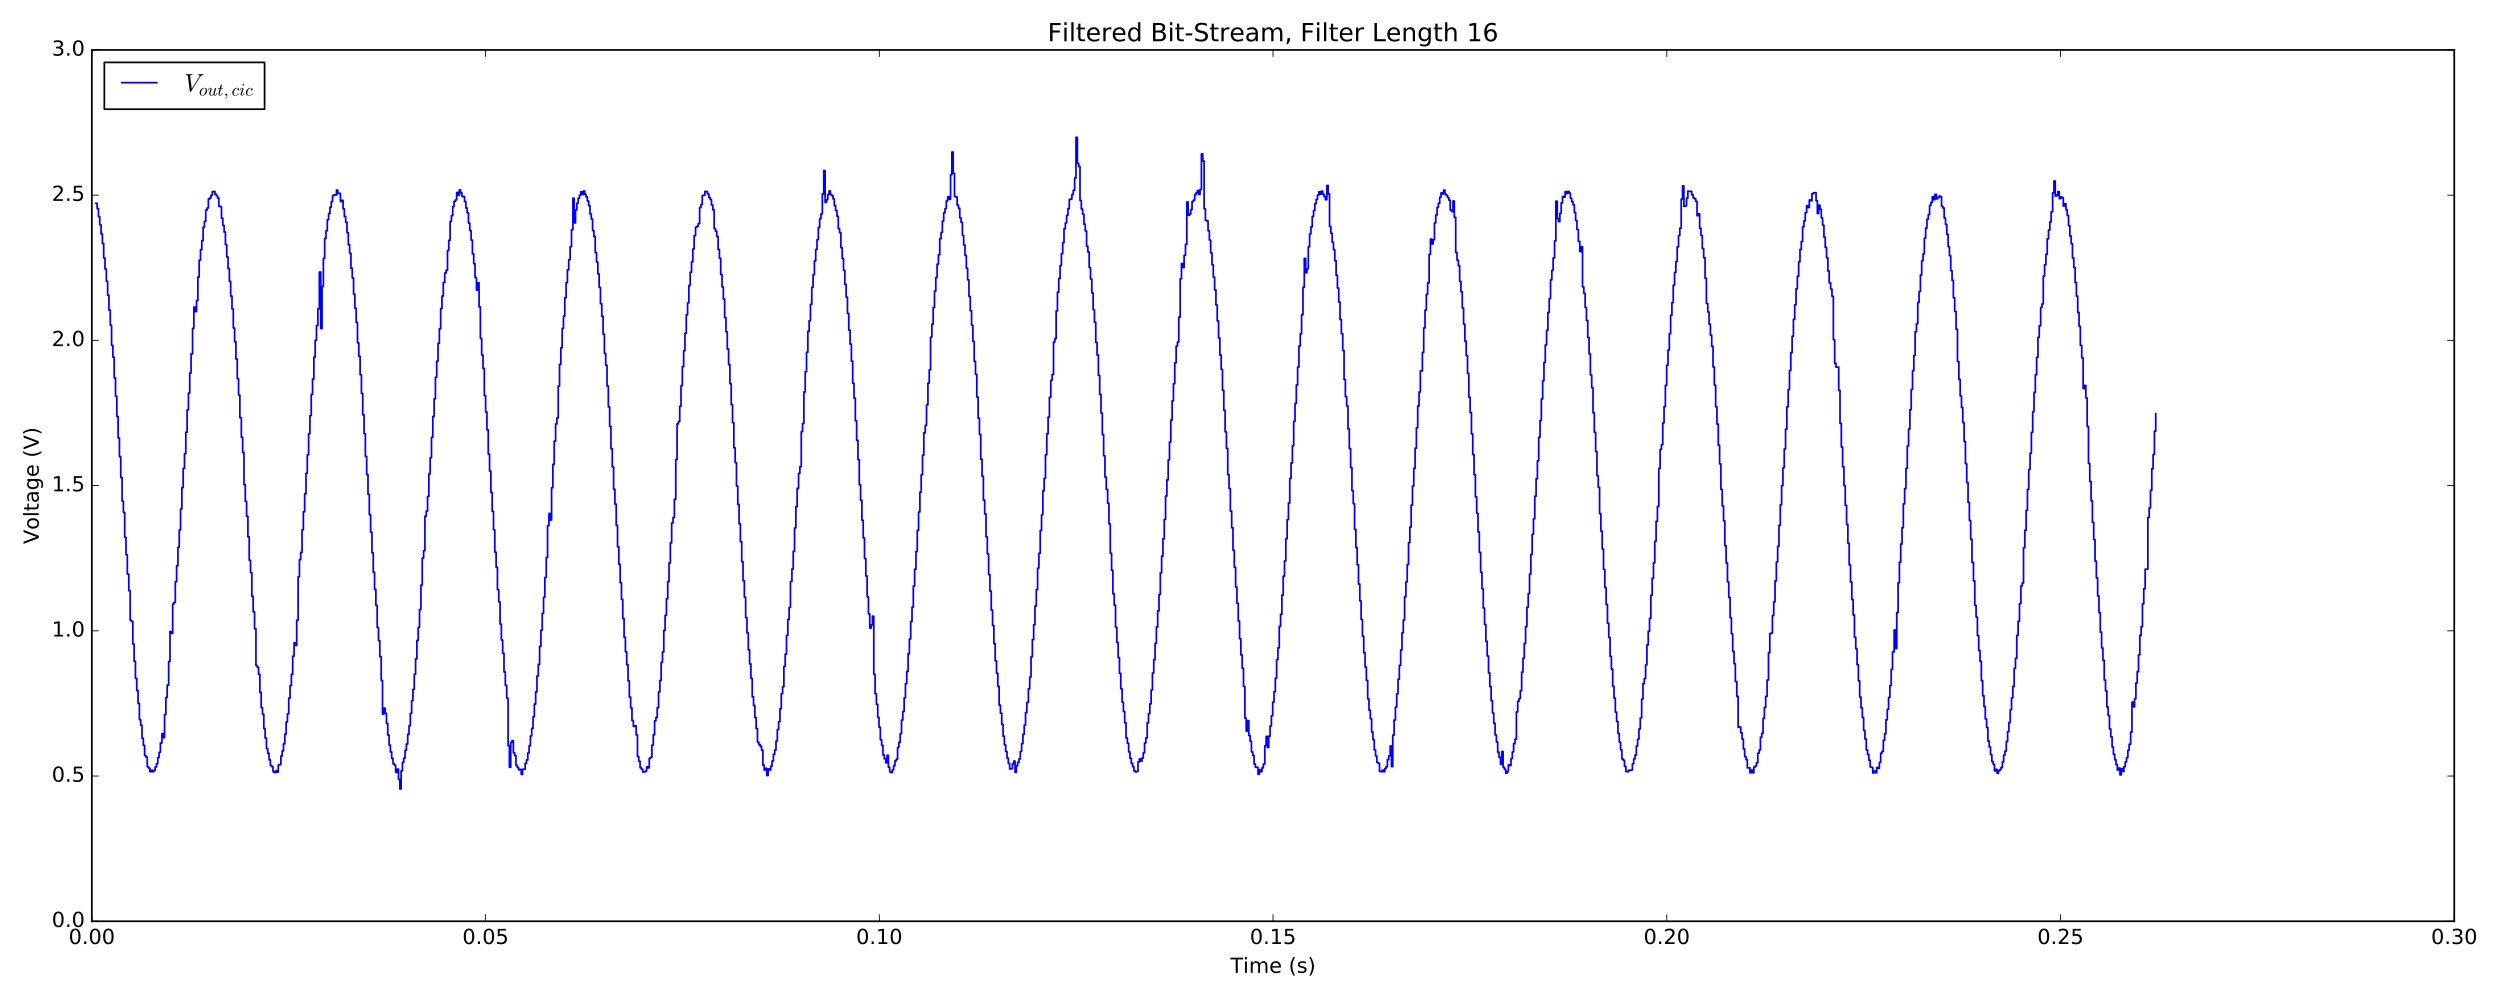 <?xml version="1.0" encoding="utf-8" standalone="no"?>
<!DOCTYPE svg PUBLIC "-//W3C//DTD SVG 1.1//EN"
  "http://www.w3.org/Graphics/SVG/1.1/DTD/svg11.dtd">
<!-- Created with matplotlib (http://matplotlib.org/) -->
<svg height="576pt" version="1.1" viewBox="0 0 1440 576" width="1440pt" xmlns="http://www.w3.org/2000/svg" xmlns:xlink="http://www.w3.org/1999/xlink">
 <defs>
  <style type="text/css">
*{stroke-linecap:butt;stroke-linejoin:round;stroke-miterlimit:100000;}
  </style>
 </defs>
 <g id="figure_1">
  <g id="patch_1">
   <path d="M 0 576 
L 1440 576 
L 1440 0 
L 0 0 
z
" style="fill:#ffffff;"/>
  </g>
  <g id="axes_1">
   <g id="patch_2">
    <path d="M 52.898 530.64 
L 1413.652 530.64 
L 1413.652 28.76 
L 52.898 28.76 
z
" style="fill:#ffffff;"/>
   </g>
   <g id="patch_3">
    <path d="M 52.898 28.76 
L 1413.652 28.76 
" style="fill:none;stroke:#000000;stroke-linecap:square;stroke-linejoin:miter;"/>
   </g>
   <g id="patch_4">
    <path d="M 1413.652 530.64 
L 1413.652 28.76 
" style="fill:none;stroke:#000000;stroke-linecap:square;stroke-linejoin:miter;"/>
   </g>
   <g id="patch_5">
    <path d="M 52.898 530.64 
L 52.898 28.76 
" style="fill:none;stroke:#000000;stroke-linecap:square;stroke-linejoin:miter;"/>
   </g>
   <g id="patch_6">
    <path d="M 52.898 530.64 
L 1413.652 530.64 
" style="fill:none;stroke:#000000;stroke-linecap:square;stroke-linejoin:miter;"/>
   </g>
   <g id="matplotlib.axis_1">
    <g id="xtick_1">
     <g id="line2d_1">
      <defs>
       <path d="M 0 0 
L 0 -4 
" id="m247afd7a6a" style="stroke:#000000;stroke-width:0.5;"/>
      </defs>
      <g>
       <use style="stroke:#000000;stroke-width:0.5;" x="52.898" xlink:href="#m247afd7a6a" y="530.64"/>
      </g>
     </g>
     <g id="line2d_2">
      <defs>
       <path d="M 0 0 
L 0 4 
" id="m2446b659c1" style="stroke:#000000;stroke-width:0.5;"/>
      </defs>
      <g>
       <use style="stroke:#000000;stroke-width:0.5;" x="52.898" xlink:href="#m2446b659c1" y="28.76"/>
      </g>
     </g>
     <g id="text_1">
      <!-- 0.00 -->
      <defs>
       <path d="M 31.781 66.406 
Q 24.172 66.406 20.328 58.906 
Q 16.5 51.422 16.5 36.375 
Q 16.5 21.391 20.328 13.891 
Q 24.172 6.391 31.781 6.391 
Q 39.453 6.391 43.281 13.891 
Q 47.125 21.391 47.125 36.375 
Q 47.125 51.422 43.281 58.906 
Q 39.453 66.406 31.781 66.406 
M 31.781 74.219 
Q 44.047 74.219 50.516 64.516 
Q 56.984 54.828 56.984 36.375 
Q 56.984 17.969 50.516 8.266 
Q 44.047 -1.422 31.781 -1.422 
Q 19.531 -1.422 13.062 8.266 
Q 6.594 17.969 6.594 36.375 
Q 6.594 54.828 13.062 64.516 
Q 19.531 74.219 31.781 74.219 
" id="BitstreamVeraSans-Roman-30"/>
       <path d="M 10.688 12.406 
L 21 12.406 
L 21 0 
L 10.688 0 
z
" id="BitstreamVeraSans-Roman-2e"/>
      </defs>
      <g transform="translate(39.538 543.758)scale(0.12 -0.12)">
       <use xlink:href="#BitstreamVeraSans-Roman-30"/>
       <use x="63.623" xlink:href="#BitstreamVeraSans-Roman-2e"/>
       <use x="95.41" xlink:href="#BitstreamVeraSans-Roman-30"/>
       <use x="159.033" xlink:href="#BitstreamVeraSans-Roman-30"/>
      </g>
     </g>
    </g>
    <g id="xtick_2">
     <g id="line2d_3">
      <g>
       <use style="stroke:#000000;stroke-width:0.5;" x="279.69" xlink:href="#m247afd7a6a" y="530.64"/>
      </g>
     </g>
     <g id="line2d_4">
      <g>
       <use style="stroke:#000000;stroke-width:0.5;" x="279.69" xlink:href="#m2446b659c1" y="28.76"/>
      </g>
     </g>
     <g id="text_2">
      <!-- 0.05 -->
      <defs>
       <path d="M 10.797 72.906 
L 49.516 72.906 
L 49.516 64.594 
L 19.828 64.594 
L 19.828 46.734 
Q 21.969 47.469 24.109 47.828 
Q 26.266 48.188 28.422 48.188 
Q 40.625 48.188 47.75 41.5 
Q 54.891 34.812 54.891 23.391 
Q 54.891 11.625 47.562 5.094 
Q 40.234 -1.422 26.906 -1.422 
Q 22.312 -1.422 17.547 -0.641 
Q 12.797 0.141 7.719 1.703 
L 7.719 11.625 
Q 12.109 9.234 16.797 8.062 
Q 21.484 6.891 26.703 6.891 
Q 35.156 6.891 40.078 11.328 
Q 45.016 15.766 45.016 23.391 
Q 45.016 31 40.078 35.438 
Q 35.156 39.891 26.703 39.891 
Q 22.75 39.891 18.812 39.016 
Q 14.891 38.141 10.797 36.281 
z
" id="BitstreamVeraSans-Roman-35"/>
      </defs>
      <g transform="translate(266.331 543.758)scale(0.12 -0.12)">
       <use xlink:href="#BitstreamVeraSans-Roman-30"/>
       <use x="63.623" xlink:href="#BitstreamVeraSans-Roman-2e"/>
       <use x="95.41" xlink:href="#BitstreamVeraSans-Roman-30"/>
       <use x="159.033" xlink:href="#BitstreamVeraSans-Roman-35"/>
      </g>
     </g>
    </g>
    <g id="xtick_3">
     <g id="line2d_5">
      <g>
       <use style="stroke:#000000;stroke-width:0.5;" x="506.483" xlink:href="#m247afd7a6a" y="530.64"/>
      </g>
     </g>
     <g id="line2d_6">
      <g>
       <use style="stroke:#000000;stroke-width:0.5;" x="506.483" xlink:href="#m2446b659c1" y="28.76"/>
      </g>
     </g>
     <g id="text_3">
      <!-- 0.10 -->
      <defs>
       <path d="M 12.406 8.297 
L 28.516 8.297 
L 28.516 63.922 
L 10.984 60.406 
L 10.984 69.391 
L 28.422 72.906 
L 38.281 72.906 
L 38.281 8.297 
L 54.391 8.297 
L 54.391 0 
L 12.406 0 
z
" id="BitstreamVeraSans-Roman-31"/>
      </defs>
      <g transform="translate(493.123 543.758)scale(0.12 -0.12)">
       <use xlink:href="#BitstreamVeraSans-Roman-30"/>
       <use x="63.623" xlink:href="#BitstreamVeraSans-Roman-2e"/>
       <use x="95.41" xlink:href="#BitstreamVeraSans-Roman-31"/>
       <use x="159.033" xlink:href="#BitstreamVeraSans-Roman-30"/>
      </g>
     </g>
    </g>
    <g id="xtick_4">
     <g id="line2d_7">
      <g>
       <use style="stroke:#000000;stroke-width:0.5;" x="733.275" xlink:href="#m247afd7a6a" y="530.64"/>
      </g>
     </g>
     <g id="line2d_8">
      <g>
       <use style="stroke:#000000;stroke-width:0.5;" x="733.275" xlink:href="#m2446b659c1" y="28.76"/>
      </g>
     </g>
     <g id="text_4">
      <!-- 0.15 -->
      <g transform="translate(719.916 543.758)scale(0.12 -0.12)">
       <use xlink:href="#BitstreamVeraSans-Roman-30"/>
       <use x="63.623" xlink:href="#BitstreamVeraSans-Roman-2e"/>
       <use x="95.41" xlink:href="#BitstreamVeraSans-Roman-31"/>
       <use x="159.033" xlink:href="#BitstreamVeraSans-Roman-35"/>
      </g>
     </g>
    </g>
    <g id="xtick_5">
     <g id="line2d_9">
      <g>
       <use style="stroke:#000000;stroke-width:0.5;" x="960.067" xlink:href="#m247afd7a6a" y="530.64"/>
      </g>
     </g>
     <g id="line2d_10">
      <g>
       <use style="stroke:#000000;stroke-width:0.5;" x="960.067" xlink:href="#m2446b659c1" y="28.76"/>
      </g>
     </g>
     <g id="text_5">
      <!-- 0.20 -->
      <defs>
       <path d="M 19.188 8.297 
L 53.609 8.297 
L 53.609 0 
L 7.328 0 
L 7.328 8.297 
Q 12.938 14.109 22.625 23.891 
Q 32.328 33.688 34.812 36.531 
Q 39.547 41.844 41.422 45.531 
Q 43.312 49.219 43.312 52.781 
Q 43.312 58.594 39.234 62.25 
Q 35.156 65.922 28.609 65.922 
Q 23.969 65.922 18.812 64.312 
Q 13.672 62.703 7.812 59.422 
L 7.812 69.391 
Q 13.766 71.781 18.938 73 
Q 24.125 74.219 28.422 74.219 
Q 39.75 74.219 46.484 68.547 
Q 53.219 62.891 53.219 53.422 
Q 53.219 48.922 51.531 44.891 
Q 49.859 40.875 45.406 35.406 
Q 44.188 33.984 37.641 27.219 
Q 31.109 20.453 19.188 8.297 
" id="BitstreamVeraSans-Roman-32"/>
      </defs>
      <g transform="translate(946.708 543.758)scale(0.12 -0.12)">
       <use xlink:href="#BitstreamVeraSans-Roman-30"/>
       <use x="63.623" xlink:href="#BitstreamVeraSans-Roman-2e"/>
       <use x="95.41" xlink:href="#BitstreamVeraSans-Roman-32"/>
       <use x="159.033" xlink:href="#BitstreamVeraSans-Roman-30"/>
      </g>
     </g>
    </g>
    <g id="xtick_6">
     <g id="line2d_11">
      <g>
       <use style="stroke:#000000;stroke-width:0.5;" x="1186.86" xlink:href="#m247afd7a6a" y="530.64"/>
      </g>
     </g>
     <g id="line2d_12">
      <g>
       <use style="stroke:#000000;stroke-width:0.5;" x="1186.86" xlink:href="#m2446b659c1" y="28.76"/>
      </g>
     </g>
     <g id="text_6">
      <!-- 0.25 -->
      <g transform="translate(1173.501 543.758)scale(0.12 -0.12)">
       <use xlink:href="#BitstreamVeraSans-Roman-30"/>
       <use x="63.623" xlink:href="#BitstreamVeraSans-Roman-2e"/>
       <use x="95.41" xlink:href="#BitstreamVeraSans-Roman-32"/>
       <use x="159.033" xlink:href="#BitstreamVeraSans-Roman-35"/>
      </g>
     </g>
    </g>
    <g id="xtick_7">
     <g id="line2d_13">
      <g>
       <use style="stroke:#000000;stroke-width:0.5;" x="1413.652" xlink:href="#m247afd7a6a" y="530.64"/>
      </g>
     </g>
     <g id="line2d_14">
      <g>
       <use style="stroke:#000000;stroke-width:0.5;" x="1413.652" xlink:href="#m2446b659c1" y="28.76"/>
      </g>
     </g>
     <g id="text_7">
      <!-- 0.30 -->
      <defs>
       <path d="M 40.578 39.312 
Q 47.656 37.797 51.625 33 
Q 55.609 28.219 55.609 21.188 
Q 55.609 10.406 48.188 4.484 
Q 40.766 -1.422 27.094 -1.422 
Q 22.516 -1.422 17.656 -0.516 
Q 12.797 0.391 7.625 2.203 
L 7.625 11.719 
Q 11.719 9.328 16.594 8.109 
Q 21.484 6.891 26.812 6.891 
Q 36.078 6.891 40.938 10.547 
Q 45.797 14.203 45.797 21.188 
Q 45.797 27.641 41.281 31.266 
Q 36.766 34.906 28.719 34.906 
L 20.219 34.906 
L 20.219 43.016 
L 29.109 43.016 
Q 36.375 43.016 40.234 45.922 
Q 44.094 48.828 44.094 54.297 
Q 44.094 59.906 40.109 62.906 
Q 36.141 65.922 28.719 65.922 
Q 24.656 65.922 20.016 65.031 
Q 15.375 64.156 9.812 62.312 
L 9.812 71.094 
Q 15.438 72.656 20.344 73.438 
Q 25.25 74.219 29.594 74.219 
Q 40.828 74.219 47.359 69.109 
Q 53.906 64.016 53.906 55.328 
Q 53.906 49.266 50.438 45.094 
Q 46.969 40.922 40.578 39.312 
" id="BitstreamVeraSans-Roman-33"/>
      </defs>
      <g transform="translate(1400.293 543.758)scale(0.12 -0.12)">
       <use xlink:href="#BitstreamVeraSans-Roman-30"/>
       <use x="63.623" xlink:href="#BitstreamVeraSans-Roman-2e"/>
       <use x="95.41" xlink:href="#BitstreamVeraSans-Roman-33"/>
       <use x="159.033" xlink:href="#BitstreamVeraSans-Roman-30"/>
      </g>
     </g>
    </g>
    <g id="text_8">
     <!-- Time (s) -->
     <defs>
      <path d="M 8.016 75.875 
L 15.828 75.875 
Q 23.141 64.359 26.781 53.312 
Q 30.422 42.281 30.422 31.391 
Q 30.422 20.453 26.781 9.375 
Q 23.141 -1.703 15.828 -13.188 
L 8.016 -13.188 
Q 14.5 -2 17.703 9.062 
Q 20.906 20.125 20.906 31.391 
Q 20.906 42.672 17.703 53.656 
Q 14.5 64.656 8.016 75.875 
" id="BitstreamVeraSans-Roman-29"/>
      <path d="M 31 75.875 
Q 24.469 64.656 21.281 53.656 
Q 18.109 42.672 18.109 31.391 
Q 18.109 20.125 21.312 9.062 
Q 24.516 -2 31 -13.188 
L 23.188 -13.188 
Q 15.875 -1.703 12.234 9.375 
Q 8.594 20.453 8.594 31.391 
Q 8.594 42.281 12.203 53.312 
Q 15.828 64.359 23.188 75.875 
z
" id="BitstreamVeraSans-Roman-28"/>
      <path id="BitstreamVeraSans-Roman-20"/>
      <path d="M -0.297 72.906 
L 61.375 72.906 
L 61.375 64.594 
L 35.5 64.594 
L 35.5 0 
L 25.594 0 
L 25.594 64.594 
L -0.297 64.594 
z
" id="BitstreamVeraSans-Roman-54"/>
      <path d="M 56.203 29.594 
L 56.203 25.203 
L 14.891 25.203 
Q 15.484 15.922 20.484 11.062 
Q 25.484 6.203 34.422 6.203 
Q 39.594 6.203 44.453 7.469 
Q 49.312 8.734 54.109 11.281 
L 54.109 2.781 
Q 49.266 0.734 44.188 -0.344 
Q 39.109 -1.422 33.891 -1.422 
Q 20.797 -1.422 13.156 6.188 
Q 5.516 13.812 5.516 26.812 
Q 5.516 40.234 12.766 48.109 
Q 20.016 56 32.328 56 
Q 43.359 56 49.781 48.891 
Q 56.203 41.797 56.203 29.594 
M 47.219 32.234 
Q 47.125 39.594 43.094 43.984 
Q 39.062 48.391 32.422 48.391 
Q 24.906 48.391 20.391 44.141 
Q 15.875 39.891 15.188 32.172 
z
" id="BitstreamVeraSans-Roman-65"/>
      <path d="M 44.281 53.078 
L 44.281 44.578 
Q 40.484 46.531 36.375 47.5 
Q 32.281 48.484 27.875 48.484 
Q 21.188 48.484 17.844 46.438 
Q 14.5 44.391 14.5 40.281 
Q 14.5 37.156 16.891 35.375 
Q 19.281 33.594 26.516 31.984 
L 29.594 31.297 
Q 39.156 29.25 43.188 25.516 
Q 47.219 21.781 47.219 15.094 
Q 47.219 7.469 41.188 3.016 
Q 35.156 -1.422 24.609 -1.422 
Q 20.219 -1.422 15.453 -0.562 
Q 10.688 0.297 5.422 2 
L 5.422 11.281 
Q 10.406 8.688 15.234 7.391 
Q 20.062 6.109 24.812 6.109 
Q 31.156 6.109 34.562 8.281 
Q 37.984 10.453 37.984 14.406 
Q 37.984 18.062 35.516 20.016 
Q 33.062 21.969 24.703 23.781 
L 21.578 24.516 
Q 13.234 26.266 9.516 29.906 
Q 5.812 33.547 5.812 39.891 
Q 5.812 47.609 11.281 51.797 
Q 16.75 56 26.812 56 
Q 31.781 56 36.172 55.266 
Q 40.578 54.547 44.281 53.078 
" id="BitstreamVeraSans-Roman-73"/>
      <path d="M 9.422 54.688 
L 18.406 54.688 
L 18.406 0 
L 9.422 0 
z
M 9.422 75.984 
L 18.406 75.984 
L 18.406 64.594 
L 9.422 64.594 
z
" id="BitstreamVeraSans-Roman-69"/>
      <path d="M 52 44.188 
Q 55.375 50.25 60.062 53.125 
Q 64.75 56 71.094 56 
Q 79.641 56 84.281 50.016 
Q 88.922 44.047 88.922 33.016 
L 88.922 0 
L 79.891 0 
L 79.891 32.719 
Q 79.891 40.578 77.094 44.375 
Q 74.312 48.188 68.609 48.188 
Q 61.625 48.188 57.562 43.547 
Q 53.516 38.922 53.516 30.906 
L 53.516 0 
L 44.484 0 
L 44.484 32.719 
Q 44.484 40.625 41.703 44.406 
Q 38.922 48.188 33.109 48.188 
Q 26.219 48.188 22.156 43.531 
Q 18.109 38.875 18.109 30.906 
L 18.109 0 
L 9.078 0 
L 9.078 54.688 
L 18.109 54.688 
L 18.109 46.188 
Q 21.188 51.219 25.484 53.609 
Q 29.781 56 35.688 56 
Q 41.656 56 45.828 52.969 
Q 50 49.953 52 44.188 
" id="BitstreamVeraSans-Roman-6d"/>
     </defs>
     <g transform="translate(708.696 560.372)scale(0.12 -0.12)">
      <use xlink:href="#BitstreamVeraSans-Roman-54"/>
      <use x="61.037" xlink:href="#BitstreamVeraSans-Roman-69"/>
      <use x="88.82" xlink:href="#BitstreamVeraSans-Roman-6d"/>
      <use x="186.232" xlink:href="#BitstreamVeraSans-Roman-65"/>
      <use x="247.756" xlink:href="#BitstreamVeraSans-Roman-20"/>
      <use x="279.543" xlink:href="#BitstreamVeraSans-Roman-28"/>
      <use x="318.557" xlink:href="#BitstreamVeraSans-Roman-73"/>
      <use x="370.656" xlink:href="#BitstreamVeraSans-Roman-29"/>
     </g>
    </g>
   </g>
   <g id="matplotlib.axis_2">
    <g id="ytick_1">
     <g id="line2d_15">
      <defs>
       <path d="M 0 0 
L 4 0 
" id="mc3919a4951" style="stroke:#000000;stroke-width:0.5;"/>
      </defs>
      <g>
       <use style="stroke:#000000;stroke-width:0.5;" x="52.898" xlink:href="#mc3919a4951" y="530.64"/>
      </g>
     </g>
     <g id="line2d_16">
      <defs>
       <path d="M 0 0 
L -4 0 
" id="mcad1f2e290" style="stroke:#000000;stroke-width:0.5;"/>
      </defs>
      <g>
       <use style="stroke:#000000;stroke-width:0.5;" x="1413.652" xlink:href="#mcad1f2e290" y="530.64"/>
      </g>
     </g>
     <g id="text_9">
      <!-- 0.0 -->
      <g transform="translate(29.814 533.951)scale(0.12 -0.12)">
       <use xlink:href="#BitstreamVeraSans-Roman-30"/>
       <use x="63.623" xlink:href="#BitstreamVeraSans-Roman-2e"/>
       <use x="95.41" xlink:href="#BitstreamVeraSans-Roman-30"/>
      </g>
     </g>
    </g>
    <g id="ytick_2">
     <g id="line2d_17">
      <g>
       <use style="stroke:#000000;stroke-width:0.5;" x="52.898" xlink:href="#mc3919a4951" y="446.993"/>
      </g>
     </g>
     <g id="line2d_18">
      <g>
       <use style="stroke:#000000;stroke-width:0.5;" x="1413.652" xlink:href="#mcad1f2e290" y="446.993"/>
      </g>
     </g>
     <g id="text_10">
      <!-- 0.5 -->
      <g transform="translate(29.814 450.305)scale(0.12 -0.12)">
       <use xlink:href="#BitstreamVeraSans-Roman-30"/>
       <use x="63.623" xlink:href="#BitstreamVeraSans-Roman-2e"/>
       <use x="95.41" xlink:href="#BitstreamVeraSans-Roman-35"/>
      </g>
     </g>
    </g>
    <g id="ytick_3">
     <g id="line2d_19">
      <g>
       <use style="stroke:#000000;stroke-width:0.5;" x="52.898" xlink:href="#mc3919a4951" y="363.347"/>
      </g>
     </g>
     <g id="line2d_20">
      <g>
       <use style="stroke:#000000;stroke-width:0.5;" x="1413.652" xlink:href="#mcad1f2e290" y="363.347"/>
      </g>
     </g>
     <g id="text_11">
      <!-- 1.0 -->
      <g transform="translate(29.814 366.658)scale(0.12 -0.12)">
       <use xlink:href="#BitstreamVeraSans-Roman-31"/>
       <use x="63.623" xlink:href="#BitstreamVeraSans-Roman-2e"/>
       <use x="95.41" xlink:href="#BitstreamVeraSans-Roman-30"/>
      </g>
     </g>
    </g>
    <g id="ytick_4">
     <g id="line2d_21">
      <g>
       <use style="stroke:#000000;stroke-width:0.5;" x="52.898" xlink:href="#mc3919a4951" y="279.7"/>
      </g>
     </g>
     <g id="line2d_22">
      <g>
       <use style="stroke:#000000;stroke-width:0.5;" x="1413.652" xlink:href="#mcad1f2e290" y="279.7"/>
      </g>
     </g>
     <g id="text_12">
      <!-- 1.5 -->
      <g transform="translate(29.814 283.011)scale(0.12 -0.12)">
       <use xlink:href="#BitstreamVeraSans-Roman-31"/>
       <use x="63.623" xlink:href="#BitstreamVeraSans-Roman-2e"/>
       <use x="95.41" xlink:href="#BitstreamVeraSans-Roman-35"/>
      </g>
     </g>
    </g>
    <g id="ytick_5">
     <g id="line2d_23">
      <g>
       <use style="stroke:#000000;stroke-width:0.5;" x="52.898" xlink:href="#mc3919a4951" y="196.053"/>
      </g>
     </g>
     <g id="line2d_24">
      <g>
       <use style="stroke:#000000;stroke-width:0.5;" x="1413.652" xlink:href="#mcad1f2e290" y="196.053"/>
      </g>
     </g>
     <g id="text_13">
      <!-- 2.0 -->
      <g transform="translate(29.814 199.365)scale(0.12 -0.12)">
       <use xlink:href="#BitstreamVeraSans-Roman-32"/>
       <use x="63.623" xlink:href="#BitstreamVeraSans-Roman-2e"/>
       <use x="95.41" xlink:href="#BitstreamVeraSans-Roman-30"/>
      </g>
     </g>
    </g>
    <g id="ytick_6">
     <g id="line2d_25">
      <g>
       <use style="stroke:#000000;stroke-width:0.5;" x="52.898" xlink:href="#mc3919a4951" y="112.407"/>
      </g>
     </g>
     <g id="line2d_26">
      <g>
       <use style="stroke:#000000;stroke-width:0.5;" x="1413.652" xlink:href="#mcad1f2e290" y="112.407"/>
      </g>
     </g>
     <g id="text_14">
      <!-- 2.5 -->
      <g transform="translate(29.814 115.718)scale(0.12 -0.12)">
       <use xlink:href="#BitstreamVeraSans-Roman-32"/>
       <use x="63.623" xlink:href="#BitstreamVeraSans-Roman-2e"/>
       <use x="95.41" xlink:href="#BitstreamVeraSans-Roman-35"/>
      </g>
     </g>
    </g>
    <g id="ytick_7">
     <g id="line2d_27">
      <g>
       <use style="stroke:#000000;stroke-width:0.5;" x="52.898" xlink:href="#mc3919a4951" y="28.76"/>
      </g>
     </g>
     <g id="line2d_28">
      <g>
       <use style="stroke:#000000;stroke-width:0.5;" x="1413.652" xlink:href="#mcad1f2e290" y="28.76"/>
      </g>
     </g>
     <g id="text_15">
      <!-- 3.0 -->
      <g transform="translate(29.814 32.071)scale(0.12 -0.12)">
       <use xlink:href="#BitstreamVeraSans-Roman-33"/>
       <use x="63.623" xlink:href="#BitstreamVeraSans-Roman-2e"/>
       <use x="95.41" xlink:href="#BitstreamVeraSans-Roman-30"/>
      </g>
     </g>
    </g>
    <g id="text_16">
     <!-- Voltage (V) -->
     <defs>
      <path d="M 9.422 75.984 
L 18.406 75.984 
L 18.406 0 
L 9.422 0 
z
" id="BitstreamVeraSans-Roman-6c"/>
      <path d="M 30.609 48.391 
Q 23.391 48.391 19.188 42.75 
Q 14.984 37.109 14.984 27.297 
Q 14.984 17.484 19.156 11.844 
Q 23.344 6.203 30.609 6.203 
Q 37.797 6.203 41.984 11.859 
Q 46.188 17.531 46.188 27.297 
Q 46.188 37.016 41.984 42.703 
Q 37.797 48.391 30.609 48.391 
M 30.609 56 
Q 42.328 56 49.016 48.375 
Q 55.719 40.766 55.719 27.297 
Q 55.719 13.875 49.016 6.219 
Q 42.328 -1.422 30.609 -1.422 
Q 18.844 -1.422 12.172 6.219 
Q 5.516 13.875 5.516 27.297 
Q 5.516 40.766 12.172 48.375 
Q 18.844 56 30.609 56 
" id="BitstreamVeraSans-Roman-6f"/>
      <path d="M 28.609 0 
L 0.781 72.906 
L 11.078 72.906 
L 34.188 11.531 
L 57.328 72.906 
L 67.578 72.906 
L 39.797 0 
z
" id="BitstreamVeraSans-Roman-56"/>
      <path d="M 45.406 27.984 
Q 45.406 37.75 41.375 43.109 
Q 37.359 48.484 30.078 48.484 
Q 22.859 48.484 18.828 43.109 
Q 14.797 37.75 14.797 27.984 
Q 14.797 18.266 18.828 12.891 
Q 22.859 7.516 30.078 7.516 
Q 37.359 7.516 41.375 12.891 
Q 45.406 18.266 45.406 27.984 
M 54.391 6.781 
Q 54.391 -7.172 48.188 -13.984 
Q 42 -20.797 29.203 -20.797 
Q 24.469 -20.797 20.266 -20.094 
Q 16.062 -19.391 12.109 -17.922 
L 12.109 -9.188 
Q 16.062 -11.328 19.922 -12.344 
Q 23.781 -13.375 27.781 -13.375 
Q 36.625 -13.375 41.016 -8.766 
Q 45.406 -4.156 45.406 5.172 
L 45.406 9.625 
Q 42.625 4.781 38.281 2.391 
Q 33.938 0 27.875 0 
Q 17.828 0 11.672 7.656 
Q 5.516 15.328 5.516 27.984 
Q 5.516 40.672 11.672 48.328 
Q 17.828 56 27.875 56 
Q 33.938 56 38.281 53.609 
Q 42.625 51.219 45.406 46.391 
L 45.406 54.688 
L 54.391 54.688 
z
" id="BitstreamVeraSans-Roman-67"/>
      <path d="M 18.312 70.219 
L 18.312 54.688 
L 36.812 54.688 
L 36.812 47.703 
L 18.312 47.703 
L 18.312 18.016 
Q 18.312 11.328 20.141 9.422 
Q 21.969 7.516 27.594 7.516 
L 36.812 7.516 
L 36.812 0 
L 27.594 0 
Q 17.188 0 13.234 3.875 
Q 9.281 7.766 9.281 18.016 
L 9.281 47.703 
L 2.688 47.703 
L 2.688 54.688 
L 9.281 54.688 
L 9.281 70.219 
z
" id="BitstreamVeraSans-Roman-74"/>
      <path d="M 34.281 27.484 
Q 23.391 27.484 19.188 25 
Q 14.984 22.516 14.984 16.5 
Q 14.984 11.719 18.141 8.906 
Q 21.297 6.109 26.703 6.109 
Q 34.188 6.109 38.703 11.406 
Q 43.219 16.703 43.219 25.484 
L 43.219 27.484 
z
M 52.203 31.203 
L 52.203 0 
L 43.219 0 
L 43.219 8.297 
Q 40.141 3.328 35.547 0.953 
Q 30.953 -1.422 24.312 -1.422 
Q 15.922 -1.422 10.953 3.297 
Q 6 8.016 6 15.922 
Q 6 25.141 12.172 29.828 
Q 18.359 34.516 30.609 34.516 
L 43.219 34.516 
L 43.219 35.406 
Q 43.219 41.609 39.141 45 
Q 35.062 48.391 27.688 48.391 
Q 23 48.391 18.547 47.266 
Q 14.109 46.141 10.016 43.891 
L 10.016 52.203 
Q 14.938 54.109 19.578 55.047 
Q 24.219 56 28.609 56 
Q 40.484 56 46.344 49.844 
Q 52.203 43.703 52.203 31.203 
" id="BitstreamVeraSans-Roman-61"/>
     </defs>
     <g transform="translate(22.318 313.359)rotate(-90.0)scale(0.12 -0.12)">
      <use xlink:href="#BitstreamVeraSans-Roman-56"/>
      <use x="68.299" xlink:href="#BitstreamVeraSans-Roman-6f"/>
      <use x="129.48" xlink:href="#BitstreamVeraSans-Roman-6c"/>
      <use x="157.264" xlink:href="#BitstreamVeraSans-Roman-74"/>
      <use x="196.473" xlink:href="#BitstreamVeraSans-Roman-61"/>
      <use x="257.752" xlink:href="#BitstreamVeraSans-Roman-67"/>
      <use x="321.229" xlink:href="#BitstreamVeraSans-Roman-65"/>
      <use x="382.752" xlink:href="#BitstreamVeraSans-Roman-20"/>
      <use x="414.539" xlink:href="#BitstreamVeraSans-Roman-28"/>
      <use x="453.553" xlink:href="#BitstreamVeraSans-Roman-56"/>
      <use x="521.961" xlink:href="#BitstreamVeraSans-Roman-29"/>
     </g>
    </g>
   </g>
   <g id="text_17">
    <!-- Filtered Bit-Stream, Filter Length 16 -->
    <defs>
     <path d="M 41.109 46.297 
Q 39.594 47.172 37.812 47.578 
Q 36.031 48 33.891 48 
Q 26.266 48 22.188 43.047 
Q 18.109 38.094 18.109 28.812 
L 18.109 0 
L 9.078 0 
L 9.078 54.688 
L 18.109 54.688 
L 18.109 46.188 
Q 20.953 51.172 25.484 53.578 
Q 30.031 56 36.531 56 
Q 37.453 56 38.578 55.875 
Q 39.703 55.766 41.062 55.516 
z
" id="BitstreamVeraSans-Roman-72"/>
     <path d="M 54.891 33.016 
L 54.891 0 
L 45.906 0 
L 45.906 32.719 
Q 45.906 40.484 42.875 44.328 
Q 39.844 48.188 33.797 48.188 
Q 26.516 48.188 22.312 43.547 
Q 18.109 38.922 18.109 30.906 
L 18.109 0 
L 9.078 0 
L 9.078 54.688 
L 18.109 54.688 
L 18.109 46.188 
Q 21.344 51.125 25.703 53.562 
Q 30.078 56 35.797 56 
Q 45.219 56 50.047 50.172 
Q 54.891 44.344 54.891 33.016 
" id="BitstreamVeraSans-Roman-6e"/>
     <path d="M 19.672 34.812 
L 19.672 8.109 
L 35.5 8.109 
Q 43.453 8.109 47.281 11.406 
Q 51.125 14.703 51.125 21.484 
Q 51.125 28.328 47.281 31.562 
Q 43.453 34.812 35.5 34.812 
z
M 19.672 64.797 
L 19.672 42.828 
L 34.281 42.828 
Q 41.5 42.828 45.031 45.531 
Q 48.578 48.25 48.578 53.812 
Q 48.578 59.328 45.031 62.062 
Q 41.5 64.797 34.281 64.797 
z
M 9.812 72.906 
L 35.016 72.906 
Q 46.297 72.906 52.391 68.219 
Q 58.5 63.531 58.5 54.891 
Q 58.5 48.188 55.375 44.234 
Q 52.25 40.281 46.188 39.312 
Q 53.469 37.75 57.5 32.781 
Q 61.531 27.828 61.531 20.406 
Q 61.531 10.641 54.891 5.312 
Q 48.25 0 35.984 0 
L 9.812 0 
z
" id="BitstreamVeraSans-Roman-42"/>
     <path d="M 9.812 72.906 
L 19.672 72.906 
L 19.672 8.297 
L 55.172 8.297 
L 55.172 0 
L 9.812 0 
z
" id="BitstreamVeraSans-Roman-4c"/>
     <path d="M 11.719 12.406 
L 22.016 12.406 
L 22.016 4 
L 14.016 -11.625 
L 7.719 -11.625 
L 11.719 4 
z
" id="BitstreamVeraSans-Roman-2c"/>
     <path d="M 45.406 46.391 
L 45.406 75.984 
L 54.391 75.984 
L 54.391 0 
L 45.406 0 
L 45.406 8.203 
Q 42.578 3.328 38.25 0.953 
Q 33.938 -1.422 27.875 -1.422 
Q 17.969 -1.422 11.734 6.484 
Q 5.516 14.406 5.516 27.297 
Q 5.516 40.188 11.734 48.094 
Q 17.969 56 27.875 56 
Q 33.938 56 38.25 53.625 
Q 42.578 51.266 45.406 46.391 
M 14.797 27.297 
Q 14.797 17.391 18.875 11.75 
Q 22.953 6.109 30.078 6.109 
Q 37.203 6.109 41.297 11.75 
Q 45.406 17.391 45.406 27.297 
Q 45.406 37.203 41.297 42.844 
Q 37.203 48.484 30.078 48.484 
Q 22.953 48.484 18.875 42.844 
Q 14.797 37.203 14.797 27.297 
" id="BitstreamVeraSans-Roman-64"/>
     <path d="M 53.516 70.516 
L 53.516 60.891 
Q 47.906 63.578 42.922 64.891 
Q 37.938 66.219 33.297 66.219 
Q 25.25 66.219 20.875 63.094 
Q 16.5 59.969 16.5 54.203 
Q 16.5 49.359 19.406 46.891 
Q 22.312 44.438 30.422 42.922 
L 36.375 41.703 
Q 47.406 39.594 52.656 34.297 
Q 57.906 29 57.906 20.125 
Q 57.906 9.516 50.797 4.047 
Q 43.703 -1.422 29.984 -1.422 
Q 24.812 -1.422 18.969 -0.25 
Q 13.141 0.922 6.891 3.219 
L 6.891 13.375 
Q 12.891 10.016 18.656 8.297 
Q 24.422 6.594 29.984 6.594 
Q 38.422 6.594 43.016 9.906 
Q 47.609 13.234 47.609 19.391 
Q 47.609 24.75 44.312 27.781 
Q 41.016 30.812 33.5 32.328 
L 27.484 33.5 
Q 16.453 35.688 11.516 40.375 
Q 6.594 45.062 6.594 53.422 
Q 6.594 63.094 13.406 68.656 
Q 20.219 74.219 32.172 74.219 
Q 37.312 74.219 42.625 73.281 
Q 47.953 72.359 53.516 70.516 
" id="BitstreamVeraSans-Roman-53"/>
     <path d="M 9.812 72.906 
L 51.703 72.906 
L 51.703 64.594 
L 19.672 64.594 
L 19.672 43.109 
L 48.578 43.109 
L 48.578 34.812 
L 19.672 34.812 
L 19.672 0 
L 9.812 0 
z
" id="BitstreamVeraSans-Roman-46"/>
     <path d="M 4.891 31.391 
L 31.203 31.391 
L 31.203 23.391 
L 4.891 23.391 
z
" id="BitstreamVeraSans-Roman-2d"/>
     <path d="M 33.016 40.375 
Q 26.375 40.375 22.484 35.828 
Q 18.609 31.297 18.609 23.391 
Q 18.609 15.531 22.484 10.953 
Q 26.375 6.391 33.016 6.391 
Q 39.656 6.391 43.531 10.953 
Q 47.406 15.531 47.406 23.391 
Q 47.406 31.297 43.531 35.828 
Q 39.656 40.375 33.016 40.375 
M 52.594 71.297 
L 52.594 62.312 
Q 48.875 64.062 45.094 64.984 
Q 41.312 65.922 37.594 65.922 
Q 27.828 65.922 22.672 59.328 
Q 17.531 52.734 16.797 39.406 
Q 19.672 43.656 24.016 45.922 
Q 28.375 48.188 33.594 48.188 
Q 44.578 48.188 50.953 41.516 
Q 57.328 34.859 57.328 23.391 
Q 57.328 12.156 50.688 5.359 
Q 44.047 -1.422 33.016 -1.422 
Q 20.359 -1.422 13.672 8.266 
Q 6.984 17.969 6.984 36.375 
Q 6.984 53.656 15.188 63.938 
Q 23.391 74.219 37.203 74.219 
Q 40.922 74.219 44.703 73.484 
Q 48.484 72.75 52.594 71.297 
" id="BitstreamVeraSans-Roman-36"/>
     <path d="M 54.891 33.016 
L 54.891 0 
L 45.906 0 
L 45.906 32.719 
Q 45.906 40.484 42.875 44.328 
Q 39.844 48.188 33.797 48.188 
Q 26.516 48.188 22.312 43.547 
Q 18.109 38.922 18.109 30.906 
L 18.109 0 
L 9.078 0 
L 9.078 75.984 
L 18.109 75.984 
L 18.109 46.188 
Q 21.344 51.125 25.703 53.562 
Q 30.078 56 35.797 56 
Q 45.219 56 50.047 50.172 
Q 54.891 44.344 54.891 33.016 
" id="BitstreamVeraSans-Roman-68"/>
    </defs>
    <g transform="translate(603.452 23.76)scale(0.144 -0.144)">
     <use xlink:href="#BitstreamVeraSans-Roman-46"/>
     <use x="57.41" xlink:href="#BitstreamVeraSans-Roman-69"/>
     <use x="85.193" xlink:href="#BitstreamVeraSans-Roman-6c"/>
     <use x="112.977" xlink:href="#BitstreamVeraSans-Roman-74"/>
     <use x="152.186" xlink:href="#BitstreamVeraSans-Roman-65"/>
     <use x="213.709" xlink:href="#BitstreamVeraSans-Roman-72"/>
     <use x="254.791" xlink:href="#BitstreamVeraSans-Roman-65"/>
     <use x="316.314" xlink:href="#BitstreamVeraSans-Roman-64"/>
     <use x="379.791" xlink:href="#BitstreamVeraSans-Roman-20"/>
     <use x="411.578" xlink:href="#BitstreamVeraSans-Roman-42"/>
     <use x="480.182" xlink:href="#BitstreamVeraSans-Roman-69"/>
     <use x="507.965" xlink:href="#BitstreamVeraSans-Roman-74"/>
     <use x="547.174" xlink:href="#BitstreamVeraSans-Roman-2d"/>
     <use x="583.258" xlink:href="#BitstreamVeraSans-Roman-53"/>
     <use x="646.734" xlink:href="#BitstreamVeraSans-Roman-74"/>
     <use x="685.943" xlink:href="#BitstreamVeraSans-Roman-72"/>
     <use x="727.025" xlink:href="#BitstreamVeraSans-Roman-65"/>
     <use x="788.549" xlink:href="#BitstreamVeraSans-Roman-61"/>
     <use x="849.828" xlink:href="#BitstreamVeraSans-Roman-6d"/>
     <use x="947.24" xlink:href="#BitstreamVeraSans-Roman-2c"/>
     <use x="979.027" xlink:href="#BitstreamVeraSans-Roman-20"/>
     <use x="1010.814" xlink:href="#BitstreamVeraSans-Roman-46"/>
     <use x="1068.225" xlink:href="#BitstreamVeraSans-Roman-69"/>
     <use x="1096.008" xlink:href="#BitstreamVeraSans-Roman-6c"/>
     <use x="1123.791" xlink:href="#BitstreamVeraSans-Roman-74"/>
     <use x="1163.0" xlink:href="#BitstreamVeraSans-Roman-65"/>
     <use x="1224.523" xlink:href="#BitstreamVeraSans-Roman-72"/>
     <use x="1265.637" xlink:href="#BitstreamVeraSans-Roman-20"/>
     <use x="1297.424" xlink:href="#BitstreamVeraSans-Roman-4c"/>
     <use x="1353.121" xlink:href="#BitstreamVeraSans-Roman-65"/>
     <use x="1414.645" xlink:href="#BitstreamVeraSans-Roman-6e"/>
     <use x="1478.023" xlink:href="#BitstreamVeraSans-Roman-67"/>
     <use x="1541.5" xlink:href="#BitstreamVeraSans-Roman-74"/>
     <use x="1580.709" xlink:href="#BitstreamVeraSans-Roman-68"/>
     <use x="1644.088" xlink:href="#BitstreamVeraSans-Roman-20"/>
     <use x="1675.875" xlink:href="#BitstreamVeraSans-Roman-31"/>
     <use x="1739.498" xlink:href="#BitstreamVeraSans-Roman-36"/>
    </g>
   </g>
   <g id="line2d_29">
    <path clip-path="url(#p7fa861155b)" d="M 55.193 117.104 
L 55.95 117.104 
L 55.95 120.167 
L 56.708 120.167 
L 56.708 124.823 
L 57.461 124.823 
L 57.461 129.479 
L 58.218 129.479 
L 58.218 134.748 
L 58.976 134.748 
L 58.976 140.262 
L 59.728 140.262 
L 59.728 148.594 
L 60.486 148.594 
L 60.486 154.965 
L 61.243 154.965 
L 61.243 161.949 
L 61.996 161.949 
L 61.996 170.036 
L 62.754 170.036 
L 62.754 178.613 
L 63.511 178.613 
L 63.511 187.313 
L 64.264 187.313 
L 64.264 198.953 
L 65.022 198.953 
L 65.022 205.692 
L 65.779 205.692 
L 65.779 217.7 
L 66.532 217.7 
L 66.532 228.238 
L 67.29 228.238 
L 67.29 239.878 
L 68.047 239.878 
L 68.047 252.253 
L 68.8 252.253 
L 68.8 263.036 
L 69.558 263.036 
L 69.558 275.044 
L 70.315 275.044 
L 70.315 288.645 
L 71.068 288.645 
L 71.068 295.139 
L 71.826 295.139 
L 71.826 309.475 
L 72.583 309.475 
L 72.583 319.522 
L 73.336 319.522 
L 73.336 330.672 
L 74.189 330.672 
L 74.189 340.229 
L 74.992 340.229 
L 74.992 357.261 
L 75.749 357.261 
L 75.749 357.996 
L 76.502 357.996 
L 76.502 370.984 
L 77.26 370.984 
L 77.26 380.909 
L 78.017 380.909 
L 78.017 390.712 
L 78.77 390.712 
L 78.77 397.818 
L 79.527 397.818 
L 79.527 405.17 
L 80.285 405.17 
L 80.285 414.482 
L 81.038 414.482 
L 81.038 417.668 
L 81.795 417.668 
L 81.795 425.265 
L 82.553 425.265 
L 82.553 429.308 
L 83.306 429.308 
L 83.306 435.19 
L 84.063 435.19 
L 84.063 436.047 
L 84.821 436.047 
L 84.821 441.684 
L 85.574 441.684 
L 85.574 442.419 
L 86.331 442.419 
L 86.331 444.502 
L 87.089 444.502 
L 87.089 443.644 
L 87.842 443.644 
L 87.842 444.502 
L 88.599 444.502 
L 88.599 443.767 
L 89.357 443.767 
L 89.357 441.806 
L 90.11 441.806 
L 90.11 439.968 
L 90.867 439.968 
L 90.867 436.415 
L 91.625 436.415 
L 91.625 433.352 
L 92.378 433.352 
L 92.378 427.96 
L 93.276 427.96 
L 93.276 422.569 
L 94.033 422.569 
L 94.033 424.897 
L 94.786 424.897 
L 94.786 411.542 
L 95.544 411.542 
L 95.544 401.739 
L 96.301 401.739 
L 96.301 394.632 
L 97.149 394.632 
L 97.149 381.032 
L 97.907 381.032 
L 97.907 363.755 
L 98.71 363.755 
L 98.71 364.858 
L 99.467 364.858 
L 99.467 347.949 
L 100.22 347.949 
L 100.22 346.969 
L 100.978 346.969 
L 100.978 335.083 
L 101.735 335.083 
L 101.735 325.894 
L 102.488 325.894 
L 102.488 315.233 
L 103.245 315.233 
L 103.245 305.186 
L 104.003 305.186 
L 104.003 293.178 
L 104.756 293.178 
L 104.756 280.925 
L 105.513 280.925 
L 105.513 269.775 
L 106.271 269.775 
L 106.271 261.321 
L 107.024 261.321 
L 107.024 248.945 
L 107.781 248.945 
L 107.781 236.08 
L 108.539 236.08 
L 108.539 226.4 
L 109.292 226.4 
L 109.292 214.882 
L 110.049 214.882 
L 110.049 203.854 
L 110.902 203.854 
L 110.902 189.151 
L 111.655 189.151 
L 111.655 176.898 
L 112.458 176.898 
L 112.458 179.471 
L 113.215 179.471 
L 113.215 173.1 
L 113.973 173.1 
L 113.973 159.621 
L 114.726 159.621 
L 114.726 149.819 
L 115.483 149.819 
L 115.483 143.815 
L 116.241 143.815 
L 116.241 138.546 
L 116.994 138.546 
L 116.994 130.827 
L 117.751 130.827 
L 117.751 127.519 
L 118.509 127.519 
L 118.509 121.025 
L 119.262 121.025 
L 119.262 119.799 
L 120.019 119.799 
L 120.019 114.653 
L 120.776 114.653 
L 120.776 114.04 
L 121.529 114.04 
L 121.529 112.448 
L 122.287 112.448 
L 122.287 110.365 
L 123.044 110.365 
L 123.044 110.242 
L 123.797 110.242 
L 123.797 111.835 
L 124.555 111.835 
L 124.555 112.693 
L 125.312 112.693 
L 125.312 114.04 
L 126.065 114.04 
L 126.065 118.819 
L 126.823 118.819 
L 126.823 119.064 
L 127.58 119.064 
L 127.58 125.681 
L 128.333 125.681 
L 128.333 129.847 
L 129.091 129.847 
L 129.091 133.645 
L 129.848 133.645 
L 129.848 140.874 
L 130.601 140.874 
L 130.601 147.981 
L 131.359 147.981 
L 131.359 154.72 
L 132.116 154.72 
L 132.116 162.072 
L 132.869 162.072 
L 132.869 170.526 
L 133.627 170.526 
L 133.627 178.001 
L 134.384 178.001 
L 134.384 188.906 
L 135.137 188.906 
L 135.137 196.87 
L 135.894 196.87 
L 135.894 206.795 
L 136.652 206.795 
L 136.652 218.068 
L 137.405 218.068 
L 137.405 227.503 
L 138.162 227.503 
L 138.162 240.613 
L 139.015 240.613 
L 139.015 251.886 
L 139.768 251.886 
L 139.768 260.585 
L 140.526 260.585 
L 140.526 279.21 
L 141.283 279.21 
L 141.283 288.767 
L 142.036 288.767 
L 142.036 297.344 
L 142.794 297.344 
L 142.794 309.23 
L 143.546 309.23 
L 143.546 322.708 
L 144.304 322.708 
L 144.304 329.814 
L 145.061 329.814 
L 145.061 343.415 
L 145.819 343.415 
L 145.819 352.36 
L 146.622 352.36 
L 146.622 362.162 
L 147.425 362.162 
L 147.425 383.36 
L 148.178 383.36 
L 148.178 384.34 
L 148.935 384.34 
L 148.935 388.383 
L 149.693 388.383 
L 149.693 398.798 
L 150.445 398.798 
L 150.445 407.621 
L 151.203 407.621 
L 151.203 411.419 
L 151.96 411.419 
L 151.96 419.628 
L 152.713 419.628 
L 152.713 425.142 
L 153.471 425.142 
L 153.471 431.146 
L 154.228 431.146 
L 154.228 433.842 
L 154.981 433.842 
L 154.981 437.64 
L 155.739 437.64 
L 155.739 440.949 
L 156.496 440.949 
L 156.496 441.561 
L 157.249 441.561 
L 157.249 444.502 
L 158.007 444.502 
L 158.007 444.992 
L 158.764 444.992 
L 158.764 443.889 
L 159.517 443.889 
L 159.517 444.747 
L 160.275 444.747 
L 160.275 440.581 
L 161.032 440.581 
L 161.032 440.458 
L 161.785 440.458 
L 161.785 435.435 
L 162.543 435.435 
L 162.543 432.494 
L 163.3 432.494 
L 163.3 428.451 
L 164.053 428.451 
L 164.053 422.937 
L 164.811 422.937 
L 164.811 415.83 
L 165.568 415.83 
L 165.568 411.174 
L 166.321 411.174 
L 166.321 402.107 
L 167.078 402.107 
L 167.078 394.878 
L 167.836 394.878 
L 167.836 388.383 
L 168.589 388.383 
L 168.589 377.968 
L 169.392 377.968 
L 169.392 370.249 
L 170.149 370.249 
L 170.149 371.72 
L 170.907 371.72 
L 170.907 357.261 
L 171.71 357.261 
L 171.71 332.265 
L 172.467 332.265 
L 172.467 322.34 
L 173.22 322.34 
L 173.22 318.174 
L 173.977 318.174 
L 173.977 305.186 
L 174.735 305.186 
L 174.735 294.771 
L 175.488 294.771 
L 175.488 284.479 
L 176.245 284.479 
L 176.245 272.593 
L 177.003 272.593 
L 177.003 261.933 
L 177.756 261.933 
L 177.756 249.803 
L 178.513 249.803 
L 178.513 239.388 
L 179.271 239.388 
L 179.271 227.135 
L 180.024 227.135 
L 180.024 218.313 
L 180.781 218.313 
L 180.781 205.692 
L 181.539 205.692 
L 181.539 196.012 
L 182.292 196.012 
L 182.292 187.558 
L 183.095 187.558 
L 183.095 177.878 
L 183.947 177.878 
L 183.947 156.681 
L 184.75 156.681 
L 184.75 189.273 
L 185.508 189.273 
L 185.508 165.013 
L 186.261 165.013 
L 186.261 148.839 
L 187.018 148.839 
L 187.018 137.321 
L 187.776 137.321 
L 187.776 132.91 
L 188.528 132.91 
L 188.528 126.538 
L 189.286 126.538 
L 189.286 122.985 
L 190.043 122.985 
L 190.043 119.309 
L 190.796 119.309 
L 190.796 116.123 
L 191.554 116.123 
L 191.554 112.693 
L 192.311 112.693 
L 192.311 112.202 
L 193.064 112.202 
L 193.064 112.325 
L 193.822 112.325 
L 193.822 109.507 
L 194.579 109.507 
L 194.579 111.467 
L 195.332 111.467 
L 195.332 111.345 
L 196.09 111.345 
L 196.09 116.123 
L 196.847 116.123 
L 196.847 115.388 
L 197.6 115.388 
L 197.6 120.289 
L 198.358 120.289 
L 198.358 124.7 
L 199.115 124.7 
L 199.115 128.009 
L 199.868 128.009 
L 199.868 134.013 
L 200.626 134.013 
L 200.626 140.997 
L 201.383 140.997 
L 201.383 145.898 
L 202.136 145.898 
L 202.136 154.475 
L 202.894 154.475 
L 202.894 160.111 
L 203.651 160.111 
L 203.651 169.424 
L 204.404 169.424 
L 204.404 177.511 
L 205.161 177.511 
L 205.161 185.72 
L 205.919 185.72 
L 205.919 197.483 
L 206.672 197.483 
L 206.672 205.202 
L 207.429 205.202 
L 207.429 215.862 
L 208.187 215.862 
L 208.187 226.645 
L 208.94 226.645 
L 208.94 238.898 
L 209.697 238.898 
L 209.697 249.803 
L 210.455 249.803 
L 210.455 262.913 
L 211.208 262.913 
L 211.208 273.328 
L 211.965 273.328 
L 211.965 284.724 
L 212.723 284.724 
L 212.723 296.487 
L 213.476 296.487 
L 213.476 306.534 
L 214.233 306.534 
L 214.233 318.419 
L 214.991 318.419 
L 214.991 329.569 
L 215.744 329.569 
L 215.744 339.494 
L 216.501 339.494 
L 216.501 348.684 
L 217.259 348.684 
L 217.259 361.427 
L 218.012 361.427 
L 218.012 369.024 
L 218.769 369.024 
L 218.769 378.214 
L 219.572 378.214 
L 219.572 391.937 
L 220.329 391.937 
L 220.329 411.296 
L 221.082 411.296 
L 221.082 407.866 
L 221.84 407.866 
L 221.84 410.806 
L 222.597 410.806 
L 222.597 416.688 
L 223.35 416.688 
L 223.35 423.427 
L 224.108 423.427 
L 224.108 429.186 
L 224.865 429.186 
L 224.865 433.107 
L 225.618 433.107 
L 225.618 436.783 
L 226.376 436.783 
L 226.376 439.968 
L 227.133 439.968 
L 227.133 440.703 
L 227.886 440.703 
L 227.886 444.869 
L 228.644 444.869 
L 228.644 443.032 
L 229.542 443.032 
L 229.542 448.913 
L 230.299 448.913 
L 230.299 454.427 
L 231.052 454.427 
L 231.052 444.012 
L 231.81 444.012 
L 231.81 439.111 
L 232.567 439.111 
L 232.567 436.66 
L 233.32 436.66 
L 233.32 432.126 
L 234.077 432.126 
L 234.077 428.573 
L 234.835 428.573 
L 234.835 422.937 
L 235.588 422.937 
L 235.588 418.036 
L 236.345 418.036 
L 236.345 410.929 
L 237.103 410.929 
L 237.103 403.577 
L 237.856 403.577 
L 237.856 397.083 
L 238.613 397.083 
L 238.613 388.383 
L 239.371 388.383 
L 239.371 379.561 
L 240.124 379.561 
L 240.124 368.901 
L 240.881 368.901 
L 240.881 361.427 
L 241.639 361.427 
L 241.639 351.135 
L 242.442 351.135 
L 242.442 337.044 
L 243.195 337.044 
L 243.195 321.482 
L 243.997 321.482 
L 243.997 317.194 
L 244.755 317.194 
L 244.755 297.344 
L 245.512 297.344 
L 245.512 294.404 
L 246.27 294.404 
L 246.27 285.949 
L 247.023 285.949 
L 247.023 272.961 
L 247.78 272.961 
L 247.78 263.649 
L 248.538 263.649 
L 248.538 251.886 
L 249.291 251.886 
L 249.291 239.878 
L 250.048 239.878 
L 250.048 229.708 
L 250.806 229.708 
L 250.806 217.333 
L 251.559 217.333 
L 251.559 208.02 
L 252.316 208.02 
L 252.316 197.728 
L 253.074 197.728 
L 253.074 189.396 
L 253.827 189.396 
L 253.827 177.756 
L 254.584 177.756 
L 254.584 170.526 
L 255.337 170.526 
L 255.337 162.685 
L 256.19 162.685 
L 256.19 157.293 
L 256.947 157.293 
L 256.947 155.7 
L 257.75 155.7 
L 257.75 144.305 
L 258.503 144.305 
L 258.503 138.424 
L 259.261 138.424 
L 259.261 127.519 
L 260.018 127.519 
L 260.018 124.21 
L 260.771 124.21 
L 260.771 118.942 
L 261.528 118.942 
L 261.528 116.001 
L 262.286 116.001 
L 262.286 115.143 
L 263.043 115.143 
L 263.043 110.855 
L 263.796 110.855 
L 263.796 112.448 
L 264.554 112.448 
L 264.554 109.384 
L 265.307 109.384 
L 265.307 111.1 
L 266.064 111.1 
L 266.064 113.183 
L 267.575 113.183 
L 267.575 116.123 
L 268.332 116.123 
L 268.332 119.799 
L 269.09 119.799 
L 269.09 122.617 
L 269.843 122.617 
L 269.843 128.499 
L 270.6 128.499 
L 270.6 132.787 
L 271.358 132.787 
L 271.358 138.301 
L 272.115 138.301 
L 272.115 146.266 
L 272.868 146.266 
L 272.868 151.902 
L 273.626 151.902 
L 273.626 159.866 
L 274.451 159.866 
L 274.451 167.096 
L 275.186 167.096 
L 275.186 162.93 
L 275.939 162.93 
L 275.939 176.775 
L 276.696 176.775 
L 276.696 194.91 
L 277.454 194.91 
L 277.454 204.467 
L 278.207 204.467 
L 278.207 212.186 
L 278.964 212.186 
L 278.964 227.87 
L 279.722 227.87 
L 279.722 237.305 
L 280.475 237.305 
L 280.475 247.597 
L 281.232 247.597 
L 281.232 261.566 
L 281.99 261.566 
L 281.99 271.368 
L 282.743 271.368 
L 282.743 283.621 
L 283.5 283.621 
L 283.5 294.526 
L 284.258 294.526 
L 284.258 305.186 
L 285.011 305.186 
L 285.011 318.052 
L 285.768 318.052 
L 285.768 326.751 
L 286.526 326.751 
L 286.526 339.617 
L 287.278 339.617 
L 287.278 346.724 
L 288.036 346.724 
L 288.036 359.467 
L 288.793 359.467 
L 288.793 368.656 
L 289.546 368.656 
L 289.546 376.253 
L 290.304 376.253 
L 290.304 387.036 
L 291.061 387.036 
L 291.061 394.755 
L 291.864 394.755 
L 291.864 402.107 
L 292.667 402.107 
L 292.667 429.553 
L 293.425 429.553 
L 293.425 441.929 
L 294.178 441.929 
L 294.178 427.593 
L 294.935 427.593 
L 294.935 426.613 
L 295.688 426.613 
L 295.688 433.597 
L 296.445 433.597 
L 296.445 435.19 
L 297.203 435.19 
L 297.203 440.826 
L 297.956 440.826 
L 297.956 442.051 
L 298.713 442.051 
L 298.713 443.399 
L 299.471 443.399 
L 299.471 443.154 
L 300.224 443.154 
L 300.224 446.095 
L 300.981 446.095 
L 300.981 443.154 
L 301.739 443.154 
L 301.739 443.032 
L 302.492 443.032 
L 302.492 439.723 
L 303.249 439.723 
L 303.249 437.763 
L 304.007 437.763 
L 304.007 433.719 
L 304.76 433.719 
L 304.76 429.553 
L 305.517 429.553 
L 305.517 423.917 
L 306.275 423.917 
L 306.275 419.506 
L 307.032 419.506 
L 307.032 412.889 
L 307.785 412.889 
L 307.785 405.538 
L 308.543 405.538 
L 308.543 398.553 
L 309.295 398.553 
L 309.295 389.364 
L 310.053 389.364 
L 310.053 382.747 
L 310.81 382.747 
L 310.81 372.332 
L 311.568 372.332 
L 311.568 363.02 
L 312.321 363.02 
L 312.321 353.34 
L 313.078 353.34 
L 313.078 344.028 
L 313.831 344.028 
L 313.831 332.633 
L 314.639 332.633 
L 314.639 321.115 
L 315.392 321.115 
L 315.392 302.736 
L 316.195 302.736 
L 316.195 295.751 
L 316.952 295.751 
L 316.952 299.55 
L 317.709 299.55 
L 317.709 280.925 
L 318.462 280.925 
L 318.462 267.447 
L 319.22 267.447 
L 319.22 254.091 
L 320.023 254.091 
L 320.023 244.167 
L 320.78 244.167 
L 320.78 240.736 
L 321.533 240.736 
L 321.533 222.356 
L 322.291 222.356 
L 322.291 209.858 
L 323.048 209.858 
L 323.048 200.301 
L 323.801 200.301 
L 323.801 189.151 
L 324.559 189.151 
L 324.559 182.044 
L 325.316 182.044 
L 325.316 171.507 
L 326.069 171.507 
L 326.069 162.807 
L 326.827 162.807 
L 326.827 155.455 
L 327.584 155.455 
L 327.584 149.574 
L 328.387 149.574 
L 328.387 142.1 
L 329.19 142.1 
L 329.19 132.297 
L 329.993 132.297 
L 329.993 114.163 
L 330.75 114.163 
L 330.75 128.376 
L 331.503 128.376 
L 331.503 120.902 
L 332.261 120.902 
L 332.261 117.104 
L 333.018 117.104 
L 333.018 114.163 
L 333.771 114.163 
L 333.771 112.448 
L 334.528 112.448 
L 334.528 110.487 
L 335.286 110.487 
L 335.286 111.957 
L 336.039 111.957 
L 336.039 109.997 
L 336.796 109.997 
L 336.796 111.957 
L 337.554 111.957 
L 337.554 113.428 
L 338.307 113.428 
L 338.307 115.756 
L 339.064 115.756 
L 339.064 118.451 
L 339.822 118.451 
L 339.822 123.23 
L 340.575 123.23 
L 340.575 126.171 
L 341.332 126.171 
L 341.332 132.787 
L 342.09 132.787 
L 342.09 136.218 
L 342.843 136.218 
L 342.843 145.408 
L 343.6 145.408 
L 343.6 150.922 
L 344.358 150.922 
L 344.358 157.783 
L 345.111 157.783 
L 345.111 165.503 
L 345.868 165.503 
L 345.868 174.937 
L 346.626 174.937 
L 346.626 182.167 
L 347.378 182.167 
L 347.378 192.459 
L 348.136 192.459 
L 348.136 203.609 
L 348.893 203.609 
L 348.893 210.348 
L 349.646 210.348 
L 349.646 222.356 
L 350.404 222.356 
L 350.404 234.364 
L 351.161 234.364 
L 351.161 245.637 
L 351.914 245.637 
L 351.914 258.502 
L 352.672 258.502 
L 352.672 268.917 
L 353.429 268.917 
L 353.429 281.783 
L 354.182 281.783 
L 354.182 290.36 
L 354.94 290.36 
L 354.94 302.613 
L 355.697 302.613 
L 355.697 314.988 
L 356.45 314.988 
L 356.45 325.036 
L 357.208 325.036 
L 357.208 335.696 
L 357.965 335.696 
L 357.965 345.253 
L 358.718 345.253 
L 358.718 356.281 
L 359.476 356.281 
L 359.476 367.063 
L 360.233 367.063 
L 360.233 375.395 
L 360.986 375.395 
L 360.986 382.87 
L 361.744 382.87 
L 361.744 392.182 
L 362.501 392.182 
L 362.501 401.494 
L 363.254 401.494 
L 363.254 407.743 
L 364.011 407.743 
L 364.011 414.972 
L 364.814 414.972 
L 364.814 418.403 
L 365.667 418.403 
L 365.667 418.036 
L 366.42 418.036 
L 366.42 423.304 
L 367.177 423.304 
L 367.177 435.802 
L 367.935 435.802 
L 367.935 438.498 
L 368.688 438.498 
L 368.688 442.174 
L 369.445 442.174 
L 369.445 443.032 
L 370.203 443.032 
L 370.203 444.624 
L 371.713 444.624 
L 371.713 444.134 
L 372.471 444.134 
L 372.471 441.684 
L 373.224 441.684 
L 373.224 442.296 
L 373.981 442.296 
L 373.981 436.783 
L 374.739 436.783 
L 374.739 436.17 
L 375.492 436.17 
L 375.492 429.186 
L 376.295 429.186 
L 376.295 423.182 
L 377.052 423.182 
L 377.052 415.217 
L 377.81 415.217 
L 377.81 413.257 
L 378.562 413.257 
L 378.562 407.621 
L 379.32 407.621 
L 379.32 398.553 
L 380.077 398.553 
L 380.077 391.937 
L 380.83 391.937 
L 380.83 381.522 
L 381.588 381.522 
L 381.588 375.518 
L 382.345 375.518 
L 382.345 363.142 
L 383.098 363.142 
L 383.098 354.443 
L 383.856 354.443 
L 383.856 344.886 
L 384.613 344.886 
L 384.613 334.961 
L 385.366 334.961 
L 385.366 324.301 
L 386.124 324.301 
L 386.124 312.66 
L 386.881 312.66 
L 386.881 301.265 
L 387.684 301.265 
L 387.684 298.079 
L 388.442 298.079 
L 388.442 287.542 
L 389.244 287.542 
L 389.244 264.629 
L 389.997 264.629 
L 389.997 244.167 
L 390.755 244.167 
L 390.755 242.819 
L 391.512 242.819 
L 391.512 233.997 
L 392.265 233.997 
L 392.265 222.111 
L 393.023 222.111 
L 393.023 211.206 
L 393.78 211.206 
L 393.78 202.016 
L 394.533 202.016 
L 394.533 191.969 
L 395.291 191.969 
L 395.291 181.309 
L 396.048 181.309 
L 396.048 174.447 
L 396.801 174.447 
L 396.801 164.4 
L 397.559 164.4 
L 397.559 156.803 
L 398.316 156.803 
L 398.316 150.799 
L 399.069 150.799 
L 399.069 143.447 
L 399.827 143.447 
L 399.827 135.728 
L 400.638 135.728 
L 400.638 130.827 
L 401.432 130.827 
L 401.432 130.337 
L 402.19 130.337 
L 402.19 128.744 
L 402.993 128.744 
L 402.993 119.554 
L 403.75 119.554 
L 403.75 117.839 
L 404.503 117.839 
L 404.503 112.57 
L 405.26 112.57 
L 405.26 112.448 
L 406.018 112.448 
L 406.018 110.242 
L 406.771 110.242 
L 406.771 110.365 
L 407.528 110.365 
L 407.528 111.712 
L 408.286 111.712 
L 408.286 113.673 
L 409.039 113.673 
L 409.039 114.898 
L 409.796 114.898 
L 409.796 118.084 
L 410.599 118.084 
L 410.599 120.902 
L 411.357 120.902 
L 411.357 131.685 
L 412.11 131.685 
L 412.11 133.155 
L 412.867 133.155 
L 412.867 136.218 
L 413.625 136.218 
L 413.625 143.692 
L 414.378 143.692 
L 414.378 148.716 
L 415.135 148.716 
L 415.135 158.151 
L 415.893 158.151 
L 415.893 165.258 
L 416.645 165.258 
L 416.645 172.242 
L 417.403 172.242 
L 417.403 182.902 
L 418.16 182.902 
L 418.16 191.111 
L 418.913 191.111 
L 418.913 201.036 
L 419.671 201.036 
L 419.671 209.981 
L 420.428 209.981 
L 420.428 221.008 
L 421.181 221.008 
L 421.181 233.016 
L 421.939 233.016 
L 421.939 243.431 
L 422.696 243.431 
L 422.696 257.89 
L 423.449 257.89 
L 423.449 266.467 
L 424.207 266.467 
L 424.207 279.945 
L 424.964 279.945 
L 424.964 290.483 
L 425.717 290.483 
L 425.717 301.755 
L 426.475 301.755 
L 426.475 312.048 
L 427.232 312.048 
L 427.232 323.565 
L 427.985 323.565 
L 427.985 334.471 
L 428.743 334.471 
L 428.743 344.028 
L 429.5 344.028 
L 429.5 355.791 
L 430.253 355.791 
L 430.253 364.49 
L 431.01 364.49 
L 431.01 374.293 
L 431.768 374.293 
L 431.768 382.38 
L 432.521 382.38 
L 432.521 390.712 
L 433.278 390.712 
L 433.278 401.372 
L 434.036 401.372 
L 434.036 406.395 
L 434.789 406.395 
L 434.789 413.257 
L 435.546 413.257 
L 435.546 419.628 
L 436.304 419.628 
L 436.304 427.47 
L 437.107 427.47 
L 437.107 428.941 
L 437.91 428.941 
L 437.91 429.921 
L 438.662 429.921 
L 438.662 432.126 
L 439.42 432.126 
L 439.42 440.703 
L 440.177 440.703 
L 440.177 443.522 
L 440.93 443.522 
L 440.93 442.541 
L 441.688 442.541 
L 441.688 446.707 
L 442.445 446.707 
L 442.445 442.909 
L 443.203 442.909 
L 443.203 443.522 
L 443.956 443.522 
L 443.956 441.316 
L 444.713 441.316 
L 444.713 438.375 
L 445.471 438.375 
L 445.471 434.455 
L 446.224 434.455 
L 446.224 432.004 
L 446.981 432.004 
L 446.981 426.858 
L 447.734 426.858 
L 447.734 420.241 
L 448.492 420.241 
L 448.492 415.708 
L 449.249 415.708 
L 449.249 408.233 
L 450.007 408.233 
L 450.007 399.534 
L 450.76 399.534 
L 450.76 395.613 
L 451.517 395.613 
L 451.517 383.85 
L 452.275 383.85 
L 452.275 376.743 
L 453.028 376.743 
L 453.028 365.961 
L 453.785 365.961 
L 453.785 356.771 
L 454.542 356.771 
L 454.542 349.909 
L 455.295 349.909 
L 455.295 334.961 
L 456.148 334.961 
L 456.148 327.731 
L 456.901 327.731 
L 456.901 317.562 
L 457.659 317.562 
L 457.659 304.083 
L 458.416 304.083 
L 458.416 291.83 
L 459.169 291.83 
L 459.169 281.293 
L 459.972 281.293 
L 459.972 272.716 
L 460.729 272.716 
L 460.729 268.795 
L 461.532 268.795 
L 461.532 248.578 
L 462.29 248.578 
L 462.29 243.921 
L 463.043 243.921 
L 463.043 225.787 
L 463.8 225.787 
L 463.8 214.147 
L 464.558 214.147 
L 464.558 202.874 
L 465.315 202.874 
L 465.315 190.866 
L 466.068 190.866 
L 466.068 184.74 
L 466.826 184.74 
L 466.826 175.305 
L 467.579 175.305 
L 467.579 165.503 
L 468.336 165.503 
L 468.336 158.273 
L 469.093 158.273 
L 469.093 150.309 
L 469.851 150.309 
L 469.851 143.692 
L 470.604 143.692 
L 470.604 138.056 
L 471.361 138.056 
L 471.361 131.072 
L 472.114 131.072 
L 472.114 126.048 
L 472.872 126.048 
L 472.872 123.23 
L 473.675 123.23 
L 473.675 111.712 
L 474.478 111.712 
L 474.478 98.234 
L 475.28 98.234 
L 475.28 116.614 
L 476.038 116.614 
L 476.038 115.021 
L 476.795 115.021 
L 476.795 111.957 
L 477.548 111.957 
L 477.548 109.997 
L 478.306 109.997 
L 478.306 112.08 
L 479.063 112.08 
L 479.063 112.693 
L 479.821 112.693 
L 479.821 114.531 
L 480.574 114.531 
L 480.574 118.451 
L 481.331 118.451 
L 481.331 121.27 
L 482.089 121.27 
L 482.089 124.578 
L 482.842 124.578 
L 482.842 131.685 
L 483.599 131.685 
L 483.599 134.013 
L 484.357 134.013 
L 484.357 142.712 
L 485.11 142.712 
L 485.11 148.961 
L 485.867 148.961 
L 485.867 155.7 
L 486.625 155.7 
L 486.625 163.787 
L 487.377 163.787 
L 487.377 171.139 
L 488.135 171.139 
L 488.135 180.574 
L 488.892 180.574 
L 488.892 190.131 
L 489.645 190.131 
L 489.645 198.218 
L 490.403 198.218 
L 490.403 208.02 
L 491.16 208.02 
L 491.16 220.763 
L 491.913 220.763 
L 491.913 229.34 
L 492.671 229.34 
L 492.671 242.329 
L 493.428 242.329 
L 493.428 253.601 
L 494.181 253.601 
L 494.181 264.751 
L 494.939 264.751 
L 494.939 279.21 
L 495.696 279.21 
L 495.696 288.155 
L 496.449 288.155 
L 496.449 299.672 
L 497.207 299.672 
L 497.207 309.842 
L 497.964 309.842 
L 497.964 321.728 
L 498.717 321.728 
L 498.717 331.775 
L 499.475 331.775 
L 499.475 343.783 
L 500.228 343.783 
L 500.228 353.585 
L 500.985 353.585 
L 500.985 361.795 
L 501.788 361.795 
L 501.788 359.957 
L 502.545 359.957 
L 502.545 354.933 
L 503.303 354.933 
L 503.303 388.506 
L 504.056 388.506 
L 504.056 399.656 
L 504.813 399.656 
L 504.813 405.66 
L 505.571 405.66 
L 505.571 413.257 
L 506.324 413.257 
L 506.324 418.893 
L 507.081 418.893 
L 507.081 426.123 
L 507.839 426.123 
L 507.839 429.308 
L 508.592 429.308 
L 508.592 434.822 
L 509.349 434.822 
L 509.349 437.028 
L 510.197 437.028 
L 510.197 439.356 
L 510.955 439.356 
L 510.955 435.067 
L 511.712 435.067 
L 511.712 441.929 
L 512.465 441.929 
L 512.465 444.624 
L 513.223 444.624 
L 513.223 444.992 
L 513.98 444.992 
L 513.98 443.399 
L 514.733 443.399 
L 514.733 441.071 
L 515.491 441.071 
L 515.491 438.253 
L 516.248 438.253 
L 516.248 437.273 
L 517.001 437.273 
L 517.001 430.534 
L 517.759 430.534 
L 517.759 427.593 
L 518.516 427.593 
L 518.516 422.569 
L 519.269 422.569 
L 519.269 414.727 
L 520.027 414.727 
L 520.027 409.826 
L 520.784 409.826 
L 520.784 401.984 
L 521.537 401.984 
L 521.537 393.775 
L 522.294 393.775 
L 522.294 386.791 
L 523.052 386.791 
L 523.052 376.621 
L 523.805 376.621 
L 523.805 368.044 
L 524.562 368.044 
L 524.562 357.996 
L 525.32 357.996 
L 525.32 349.664 
L 526.073 349.664 
L 526.073 337.534 
L 526.83 337.534 
L 526.83 327.854 
L 527.588 327.854 
L 527.588 317.684 
L 528.341 317.684 
L 528.341 305.431 
L 529.098 305.431 
L 529.098 294.894 
L 529.856 294.894 
L 529.856 283.498 
L 530.609 283.498 
L 530.609 273.451 
L 531.366 273.451 
L 531.366 262.178 
L 532.124 262.178 
L 532.124 249.313 
L 532.927 249.313 
L 532.927 245.024 
L 533.684 245.024 
L 533.684 233.139 
L 534.487 233.139 
L 534.487 220.641 
L 535.24 220.641 
L 535.24 213.044 
L 535.997 213.044 
L 535.997 194.175 
L 536.755 194.175 
L 536.755 186.7 
L 537.508 186.7 
L 537.508 177.143 
L 538.265 177.143 
L 538.265 167.708 
L 539.023 167.708 
L 539.023 159.866 
L 539.776 159.866 
L 539.776 152.147 
L 540.533 152.147 
L 540.533 146.756 
L 541.291 146.756 
L 541.291 137.566 
L 542.044 137.566 
L 542.044 133.89 
L 542.801 133.89 
L 542.801 127.396 
L 543.559 127.396 
L 543.559 122.617 
L 544.311 122.617 
L 544.311 120.167 
L 545.069 120.167 
L 545.069 115.756 
L 545.872 115.756 
L 545.872 113.305 
L 546.725 113.305 
L 546.725 114.776 
L 547.527 114.776 
L 547.527 100.562 
L 548.28 100.562 
L 548.28 87.574 
L 549.038 87.574 
L 549.038 99.827 
L 549.795 99.827 
L 549.795 113.183 
L 550.548 113.183 
L 550.548 113.428 
L 551.306 113.428 
L 551.306 118.084 
L 552.063 118.084 
L 552.063 119.922 
L 552.816 119.922 
L 552.816 125.436 
L 553.574 125.436 
L 553.574 128.009 
L 554.331 128.009 
L 554.331 135.606 
L 555.084 135.606 
L 555.084 141.119 
L 555.842 141.119 
L 555.842 147.123 
L 556.599 147.123 
L 556.599 154.475 
L 557.352 154.475 
L 557.352 161.214 
L 558.11 161.214 
L 558.11 170.771 
L 558.867 170.771 
L 558.867 178.981 
L 559.62 178.981 
L 559.62 187.313 
L 560.377 187.313 
L 560.377 196.625 
L 561.135 196.625 
L 561.135 208.143 
L 561.888 208.143 
L 561.888 215.617 
L 562.645 215.617 
L 562.645 228.728 
L 563.403 228.728 
L 563.403 240.858 
L 564.156 240.858 
L 564.156 250.293 
L 564.913 250.293 
L 564.913 264.506 
L 565.671 264.506 
L 565.671 274.309 
L 566.424 274.309 
L 566.424 288.032 
L 567.181 288.032 
L 567.181 295.996 
L 567.939 295.996 
L 567.939 309.23 
L 568.692 309.23 
L 568.692 319.032 
L 569.449 319.032 
L 569.449 330.917 
L 570.207 330.917 
L 570.207 340.475 
L 570.96 340.475 
L 570.96 351.38 
L 571.717 351.38 
L 571.717 360.324 
L 572.475 360.324 
L 572.475 370.739 
L 573.228 370.739 
L 573.228 380.664 
L 573.985 380.664 
L 573.985 387.771 
L 574.743 387.771 
L 574.743 395.368 
L 575.495 395.368 
L 575.495 406.15 
L 576.253 406.15 
L 576.253 410.806 
L 577.01 410.806 
L 577.01 417.3 
L 577.763 417.3 
L 577.763 424.04 
L 578.521 424.04 
L 578.521 429.063 
L 579.278 429.063 
L 579.278 432.862 
L 580.031 432.862 
L 580.031 436.66 
L 580.789 436.66 
L 580.789 439.723 
L 581.546 439.723 
L 581.546 442.909 
L 582.349 442.909 
L 582.349 442.786 
L 583.152 442.786 
L 583.152 439.968 
L 583.909 439.968 
L 583.909 438.375 
L 584.662 438.375 
L 584.662 444.869 
L 585.42 444.869 
L 585.42 441.071 
L 586.177 441.071 
L 586.177 439.111 
L 586.93 439.111 
L 586.93 437.15 
L 587.688 437.15 
L 587.688 432.862 
L 588.445 432.862 
L 588.445 428.328 
L 589.198 428.328 
L 589.198 422.937 
L 589.956 422.937 
L 589.956 417.668 
L 590.713 417.668 
L 590.713 410.439 
L 591.466 410.439 
L 591.466 404.557 
L 592.364 404.557 
L 592.364 396.715 
L 593.122 396.715 
L 593.122 389.976 
L 593.875 389.976 
L 593.875 378.336 
L 594.632 378.336 
L 594.632 368.411 
L 595.39 368.411 
L 595.39 359.834 
L 596.143 359.834 
L 596.143 349.052 
L 596.9 349.052 
L 596.9 339.617 
L 597.658 339.617 
L 597.658 327.241 
L 598.411 327.241 
L 598.411 318.664 
L 599.168 318.664 
L 599.168 305.554 
L 599.926 305.554 
L 599.926 296.487 
L 600.683 296.487 
L 600.683 282.763 
L 601.436 282.763 
L 601.436 275.534 
L 602.193 275.534 
L 602.193 261.933 
L 602.951 261.933 
L 602.951 249.925 
L 603.704 249.925 
L 603.704 240.246 
L 604.461 240.246 
L 604.461 228.85 
L 605.264 228.85 
L 605.264 219.048 
L 606.022 219.048 
L 606.022 215.74 
L 606.825 215.74 
L 606.825 196.993 
L 607.578 196.993 
L 607.578 195.032 
L 608.335 195.032 
L 608.335 179.103 
L 609.092 179.103 
L 609.092 168.321 
L 609.845 168.321 
L 609.845 160.356 
L 610.603 160.356 
L 610.603 153.005 
L 611.36 153.005 
L 611.36 146.143 
L 612.113 146.143 
L 612.113 139.772 
L 612.871 139.772 
L 612.871 131.807 
L 613.628 131.807 
L 613.628 128.376 
L 614.381 128.376 
L 614.381 124.088 
L 615.139 124.088 
L 615.139 120.167 
L 615.896 120.167 
L 615.896 114.898 
L 616.649 114.898 
L 616.649 114.653 
L 617.407 114.653 
L 617.407 112.08 
L 618.164 112.08 
L 618.164 109.629 
L 619.012 109.629 
L 619.012 102.523 
L 619.77 102.523 
L 619.77 79.12 
L 620.573 79.12 
L 620.573 94.068 
L 621.33 94.068 
L 621.33 95.906 
L 622.083 95.906 
L 622.083 115.511 
L 622.841 115.511 
L 622.841 120.412 
L 623.598 120.412 
L 623.598 123.353 
L 624.351 123.353 
L 624.351 129.111 
L 625.109 129.111 
L 625.109 133.032 
L 625.866 133.032 
L 625.866 141.855 
L 626.619 141.855 
L 626.619 145.163 
L 627.377 145.163 
L 627.377 154.107 
L 628.134 154.107 
L 628.134 160.724 
L 628.887 160.724 
L 628.887 168.688 
L 629.644 168.688 
L 629.644 178.368 
L 630.402 178.368 
L 630.402 185.597 
L 631.155 185.597 
L 631.155 197.238 
L 631.912 197.238 
L 631.912 204.467 
L 632.67 204.467 
L 632.67 216.23 
L 633.423 216.23 
L 633.423 227.257 
L 634.18 227.257 
L 634.18 237.918 
L 634.938 237.918 
L 634.938 250.293 
L 635.691 250.293 
L 635.691 262.546 
L 636.448 262.546 
L 636.448 274.799 
L 637.206 274.799 
L 637.206 281.906 
L 638.009 281.906 
L 638.009 289.87 
L 638.761 289.87 
L 638.761 301.755 
L 639.519 301.755 
L 639.519 318.664 
L 640.276 318.664 
L 640.276 328.467 
L 641.029 328.467 
L 641.029 342.067 
L 641.787 342.067 
L 641.787 348.561 
L 642.544 348.561 
L 642.544 361.305 
L 643.297 361.305 
L 643.297 370.004 
L 644.055 370.004 
L 644.055 378.826 
L 644.812 378.826 
L 644.812 387.893 
L 645.565 387.893 
L 645.565 396.715 
L 646.323 396.715 
L 646.323 404.435 
L 647.08 404.435 
L 647.08 409.826 
L 647.833 409.826 
L 647.833 416.32 
L 648.591 416.32 
L 648.591 425.02 
L 649.348 425.02 
L 649.348 428.083 
L 650.101 428.083 
L 650.101 433.107 
L 650.859 433.107 
L 650.859 436.783 
L 651.616 436.783 
L 651.616 439.601 
L 652.369 439.601 
L 652.369 441.561 
L 653.127 441.561 
L 653.127 444.012 
L 653.884 444.012 
L 653.884 444.624 
L 654.687 444.624 
L 654.687 444.379 
L 655.49 444.379 
L 655.49 438.866 
L 656.247 438.866 
L 656.247 437.15 
L 657 437.15 
L 657 438.498 
L 657.758 438.498 
L 657.758 436.66 
L 658.515 436.66 
L 658.515 433.597 
L 659.268 433.597 
L 659.268 427.96 
L 660.026 427.96 
L 660.026 425.02 
L 660.783 425.02 
L 660.783 416.32 
L 661.536 416.32 
L 661.536 411.051 
L 662.293 411.051 
L 662.293 405.415 
L 663.051 405.415 
L 663.051 397.451 
L 663.804 397.451 
L 663.804 387.648 
L 664.561 387.648 
L 664.561 380.051 
L 665.319 380.051 
L 665.319 370.617 
L 666.072 370.617 
L 666.072 361.182 
L 666.829 361.182 
L 666.829 351.87 
L 667.587 351.87 
L 667.587 342.435 
L 668.34 342.435 
L 668.34 329.937 
L 669.097 329.937 
L 669.097 320.38 
L 669.855 320.38 
L 669.855 310.332 
L 670.608 310.332 
L 670.608 299.182 
L 671.365 299.182 
L 671.365 285.704 
L 672.123 285.704 
L 672.123 276.392 
L 672.876 276.392 
L 672.876 264.874 
L 673.633 264.874 
L 673.633 254.581 
L 674.391 254.581 
L 674.391 241.961 
L 675.144 241.961 
L 675.144 230.933 
L 675.901 230.933 
L 675.901 221.008 
L 676.659 221.008 
L 676.659 209.001 
L 677.461 209.001 
L 677.461 199.321 
L 678.214 199.321 
L 678.214 196.993 
L 678.972 196.993 
L 678.972 182.657 
L 679.775 182.657 
L 679.775 160.602 
L 680.532 160.602 
L 680.532 151.779 
L 681.285 151.779 
L 681.285 154.107 
L 682.043 154.107 
L 682.043 147.123 
L 682.845 147.123 
L 682.845 140.752 
L 683.603 140.752 
L 683.603 116.368 
L 684.36 116.368 
L 684.36 123.965 
L 685.113 123.965 
L 685.113 123.23 
L 685.871 123.23 
L 685.871 120.78 
L 686.624 120.78 
L 686.624 116.123 
L 687.381 116.123 
L 687.381 115.266 
L 688.139 115.266 
L 688.139 112.202 
L 688.892 112.202 
L 688.892 111.1 
L 689.649 111.1 
L 689.649 109.752 
L 690.407 109.752 
L 690.407 111.957 
L 691.21 111.957 
L 691.21 109.139 
L 692.012 109.139 
L 692.012 88.677 
L 692.815 88.677 
L 692.815 92.72 
L 693.573 92.72 
L 693.573 120.289 
L 694.326 120.289 
L 694.326 126.906 
L 695.083 126.906 
L 695.083 127.274 
L 695.841 127.274 
L 695.841 132.91 
L 696.594 132.91 
L 696.594 138.301 
L 697.351 138.301 
L 697.351 145.653 
L 698.109 145.653 
L 698.109 152.515 
L 698.862 152.515 
L 698.862 159.621 
L 699.619 159.621 
L 699.619 166.973 
L 700.376 166.973 
L 700.376 175.673 
L 701.129 175.673 
L 701.129 184.862 
L 701.887 184.862 
L 701.887 194.665 
L 702.644 194.665 
L 702.644 204.467 
L 703.397 204.467 
L 703.397 212.799 
L 704.155 212.799 
L 704.155 224.807 
L 704.912 224.807 
L 704.912 236.325 
L 705.665 236.325 
L 705.665 248.7 
L 706.423 248.7 
L 706.423 258.257 
L 707.18 258.257 
L 707.18 273.451 
L 707.933 273.451 
L 707.933 281.415 
L 708.691 281.415 
L 708.691 294.404 
L 709.448 294.404 
L 709.448 303.961 
L 710.201 303.961 
L 710.201 316.949 
L 710.959 316.949 
L 710.959 326.751 
L 711.716 326.751 
L 711.716 338.146 
L 712.474 338.146 
L 712.474 347.459 
L 713.227 347.459 
L 713.227 357.751 
L 713.984 357.751 
L 713.984 367.921 
L 714.742 367.921 
L 714.742 377.233 
L 715.494 377.233 
L 715.494 384.953 
L 716.252 384.953 
L 716.252 395.368 
L 717.055 395.368 
L 717.055 413.625 
L 717.812 413.625 
L 717.812 421.099 
L 718.565 421.099 
L 718.565 415.095 
L 719.323 415.095 
L 719.323 423.672 
L 720.08 423.672 
L 720.08 426.98 
L 720.833 426.98 
L 720.833 433.107 
L 721.591 433.107 
L 721.591 435.067 
L 722.348 435.067 
L 722.348 440.091 
L 723.101 440.091 
L 723.101 441.929 
L 724.616 441.929 
L 724.616 445.972 
L 725.369 445.972 
L 725.369 443.399 
L 726.126 443.399 
L 726.126 444.502 
L 726.884 444.502 
L 726.884 442.296 
L 727.687 442.296 
L 727.687 440.091 
L 728.535 440.091 
L 728.535 429.553 
L 729.293 429.553 
L 729.293 424.162 
L 730.05 424.162 
L 730.05 430.534 
L 730.803 430.534 
L 730.803 424.04 
L 731.56 424.04 
L 731.56 418.158 
L 732.318 418.158 
L 732.318 412.277 
L 733.071 412.277 
L 733.071 404.435 
L 733.828 404.435 
L 733.828 398.431 
L 734.586 398.431 
L 734.586 390.589 
L 735.339 390.589 
L 735.339 379.929 
L 736.096 379.929 
L 736.096 373.19 
L 736.854 373.19 
L 736.854 360.814 
L 737.607 360.814 
L 737.607 353.83 
L 738.364 353.83 
L 738.364 342.803 
L 739.122 342.803 
L 739.122 331.897 
L 739.875 331.897 
L 739.875 323.075 
L 740.632 323.075 
L 740.632 310.332 
L 741.39 310.332 
L 741.39 299.305 
L 742.143 299.305 
L 742.143 289.747 
L 742.9 289.747 
L 742.9 275.534 
L 743.658 275.534 
L 743.658 266.712 
L 744.411 266.712 
L 744.411 256.787 
L 745.168 256.787 
L 745.168 242.696 
L 745.925 242.696 
L 745.925 232.404 
L 746.678 232.404 
L 746.678 221.744 
L 747.436 221.744 
L 747.436 211.451 
L 748.193 211.451 
L 748.193 199.321 
L 748.946 199.321 
L 748.946 192.337 
L 749.704 192.337 
L 749.704 181.309 
L 750.507 181.309 
L 750.507 165.503 
L 751.264 165.503 
L 751.264 148.839 
L 752.067 148.839 
L 752.067 157.048 
L 752.82 157.048 
L 752.82 154.843 
L 753.577 154.843 
L 753.577 142.1 
L 754.335 142.1 
L 754.335 134.748 
L 755.088 134.748 
L 755.088 130.704 
L 755.845 130.704 
L 755.845 124.7 
L 756.603 124.7 
L 756.603 121.27 
L 757.356 121.27 
L 757.356 117.349 
L 758.113 117.349 
L 758.113 114.898 
L 758.871 114.898 
L 758.871 112.448 
L 759.624 112.448 
L 759.624 110.487 
L 760.381 110.487 
L 760.381 111.835 
L 761.139 111.835 
L 761.139 110.119 
L 761.892 110.119 
L 761.892 111.835 
L 762.649 111.835 
L 762.649 113.183 
L 763.407 113.183 
L 763.407 115.021 
L 764.255 115.021 
L 764.255 106.811 
L 765.012 106.811 
L 765.012 111.712 
L 765.815 111.712 
L 765.815 130.459 
L 766.573 130.459 
L 766.573 134.38 
L 767.326 134.38 
L 767.326 139.526 
L 768.083 139.526 
L 768.083 143.815 
L 768.841 143.815 
L 768.841 150.187 
L 769.594 150.187 
L 769.594 158.519 
L 770.351 158.519 
L 770.351 165.87 
L 771.109 165.87 
L 771.109 173.957 
L 771.861 173.957 
L 771.861 184.005 
L 772.619 184.005 
L 772.619 192.214 
L 773.422 192.214 
L 773.422 201.894 
L 774.179 201.894 
L 774.179 218.558 
L 774.932 218.558 
L 774.932 228.483 
L 775.69 228.483 
L 775.69 233.874 
L 776.447 233.874 
L 776.447 247.107 
L 777.2 247.107 
L 777.2 258.38 
L 777.958 258.38 
L 777.958 269.285 
L 778.715 269.285 
L 778.715 282.641 
L 779.468 282.641 
L 779.468 290.115 
L 780.226 290.115 
L 780.226 304.941 
L 780.983 304.941 
L 780.983 315.479 
L 781.736 315.479 
L 781.736 325.281 
L 782.494 325.281 
L 782.494 336.431 
L 783.251 336.431 
L 783.251 346.111 
L 784.004 346.111 
L 784.004 356.771 
L 784.761 356.771 
L 784.761 366.451 
L 785.519 366.451 
L 785.519 376.008 
L 786.272 376.008 
L 786.272 384.217 
L 787.029 384.217 
L 787.029 391.937 
L 787.787 391.937 
L 787.787 402.597 
L 788.54 402.597 
L 788.54 409.091 
L 789.297 409.091 
L 789.297 413.992 
L 790.055 413.992 
L 790.055 421.589 
L 790.808 421.589 
L 790.808 426 
L 791.565 426 
L 791.565 431.881 
L 792.323 431.881 
L 792.323 435.435 
L 793.076 435.435 
L 793.076 439.111 
L 793.833 439.111 
L 793.833 439.723 
L 794.591 439.723 
L 794.591 444.379 
L 795.344 444.379 
L 795.344 444.502 
L 796.101 444.502 
L 796.101 443.644 
L 796.859 443.644 
L 796.859 444.502 
L 797.611 444.502 
L 797.611 442.664 
L 798.369 442.664 
L 798.369 441.684 
L 799.126 441.684 
L 799.126 437.518 
L 799.929 437.518 
L 799.929 435.435 
L 800.732 435.435 
L 800.732 429.676 
L 801.49 429.676 
L 801.49 441.561 
L 802.243 441.561 
L 802.243 423.427 
L 803 423.427 
L 803 414.727 
L 803.758 414.727 
L 803.758 407.253 
L 804.511 407.253 
L 804.511 399.656 
L 805.268 399.656 
L 805.268 391.202 
L 806.025 391.202 
L 806.025 383.237 
L 806.778 383.237 
L 806.778 374.415 
L 807.536 374.415 
L 807.536 364.49 
L 808.293 364.49 
L 808.293 357.139 
L 809.046 357.139 
L 809.046 343.783 
L 809.804 343.783 
L 809.804 335.206 
L 810.561 335.206 
L 810.561 325.158 
L 811.314 325.158 
L 811.314 312.538 
L 812.072 312.538 
L 812.072 303.593 
L 812.829 303.593 
L 812.829 290.973 
L 813.582 290.973 
L 813.582 279.945 
L 814.34 279.945 
L 814.34 269.775 
L 815.097 269.775 
L 815.097 258.135 
L 815.85 258.135 
L 815.85 246.372 
L 816.608 246.372 
L 816.608 233.874 
L 817.365 233.874 
L 817.365 225.787 
L 818.118 225.787 
L 818.118 213.657 
L 819.302 213.657 
L 819.302 202.997 
L 820.055 202.997 
L 820.055 188.906 
L 820.812 188.906 
L 820.812 178.613 
L 821.57 178.613 
L 821.57 169.546 
L 822.323 169.546 
L 822.323 162.93 
L 823.176 162.93 
L 823.176 146.511 
L 823.933 146.511 
L 823.933 137.689 
L 824.736 137.689 
L 824.736 140.507 
L 825.489 140.507 
L 825.489 138.056 
L 826.246 138.056 
L 826.246 128.376 
L 827.004 128.376 
L 827.004 123.843 
L 827.757 123.843 
L 827.757 119.432 
L 828.514 119.432 
L 828.514 117.104 
L 829.272 117.104 
L 829.272 113.55 
L 830.025 113.55 
L 830.025 111.1 
L 830.782 111.1 
L 830.782 111.712 
L 831.54 111.712 
L 831.54 109.507 
L 832.293 109.507 
L 832.293 111.835 
L 833.05 111.835 
L 833.05 112.57 
L 833.808 112.57 
L 833.808 113.795 
L 834.561 113.795 
L 834.561 115.266 
L 835.318 115.266 
L 835.318 121.025 
L 836.144 121.025 
L 836.144 121.882 
L 836.924 121.882 
L 836.924 115.756 
L 837.681 115.756 
L 837.681 125.191 
L 838.484 125.191 
L 838.484 145.408 
L 839.242 145.408 
L 839.242 149.819 
L 839.994 149.819 
L 839.994 153.005 
L 840.752 153.005 
L 840.752 162.072 
L 841.509 162.072 
L 841.509 168.076 
L 842.262 168.076 
L 842.262 177.388 
L 843.02 177.388 
L 843.02 186.7 
L 843.777 186.7 
L 843.777 196.503 
L 844.53 196.503 
L 844.53 204.835 
L 845.288 204.835 
L 845.288 215.127 
L 846.045 215.127 
L 846.045 228.728 
L 846.798 228.728 
L 846.798 237.672 
L 847.556 237.672 
L 847.556 249.925 
L 848.313 249.925 
L 848.313 261.811 
L 849.066 261.811 
L 849.066 273.451 
L 849.824 273.451 
L 849.824 286.194 
L 850.581 286.194 
L 850.581 295.629 
L 851.334 295.629 
L 851.334 306.411 
L 852.092 306.411 
L 852.092 318.174 
L 852.849 318.174 
L 852.849 329.569 
L 853.602 329.569 
L 853.602 339.127 
L 854.36 339.127 
L 854.36 350.277 
L 855.117 350.277 
L 855.117 359.712 
L 855.87 359.712 
L 855.87 369.391 
L 856.627 369.391 
L 856.627 377.846 
L 857.385 377.846 
L 857.385 387.648 
L 858.138 387.648 
L 858.138 395.49 
L 858.895 395.49 
L 858.895 403.577 
L 859.653 403.577 
L 859.653 410.684 
L 860.406 410.684 
L 860.406 416.565 
L 861.163 416.565 
L 861.163 423.304 
L 861.921 423.304 
L 861.921 427.348 
L 862.674 427.348 
L 862.674 433.229 
L 863.431 433.229 
L 863.431 436.17 
L 864.279 436.17 
L 864.279 440.213 
L 865.037 440.213 
L 865.037 432.862 
L 865.794 432.862 
L 865.794 441.929 
L 866.547 441.929 
L 866.547 443.154 
L 867.305 443.154 
L 867.305 445.36 
L 868.062 445.36 
L 868.062 444.502 
L 868.815 444.502 
L 868.815 440.581 
L 869.573 440.581 
L 869.573 440.949 
L 870.33 440.949 
L 870.33 436.905 
L 871.083 436.905 
L 871.083 433.107 
L 871.841 433.107 
L 871.841 428.328 
L 872.644 428.328 
L 872.644 425.755 
L 873.446 425.755 
L 873.446 410.071 
L 874.204 410.071 
L 874.204 403.945 
L 874.961 403.945 
L 874.961 402.352 
L 875.714 402.352 
L 875.714 397.818 
L 876.472 397.818 
L 876.472 387.158 
L 877.229 387.158 
L 877.229 379.071 
L 877.982 379.071 
L 877.982 370.617 
L 878.74 370.617 
L 878.74 360.937 
L 879.497 360.937 
L 879.497 349.787 
L 880.25 349.787 
L 880.25 341.945 
L 881.008 341.945 
L 881.008 330.672 
L 881.765 330.672 
L 881.765 319.399 
L 882.518 319.399 
L 882.518 307.759 
L 883.276 307.759 
L 883.276 298.815 
L 884.033 298.815 
L 884.033 285.826 
L 884.786 285.826 
L 884.786 275.779 
L 885.543 275.779 
L 885.543 265.487 
L 886.301 265.487 
L 886.301 251.886 
L 887.054 251.886 
L 887.054 242.206 
L 887.811 242.206 
L 887.811 229.831 
L 888.569 229.831 
L 888.569 219.293 
L 889.322 219.293 
L 889.322 208.756 
L 890.079 208.756 
L 890.079 198.708 
L 890.837 198.708 
L 890.837 190.254 
L 891.59 190.254 
L 891.59 179.961 
L 892.347 179.961 
L 892.347 171.997 
L 893.105 171.997 
L 893.105 161.214 
L 893.858 161.214 
L 893.858 155.7 
L 894.615 155.7 
L 894.615 148.594 
L 895.418 148.594 
L 895.418 138.791 
L 896.176 138.791 
L 896.176 115.878 
L 896.978 115.878 
L 896.978 125.926 
L 897.736 125.926 
L 897.736 127.641 
L 898.489 127.641 
L 898.489 122.862 
L 899.246 122.862 
L 899.246 116.859 
L 900.004 116.859 
L 900.004 113.183 
L 900.757 113.183 
L 900.757 113.55 
L 901.514 113.55 
L 901.514 110.365 
L 902.272 110.365 
L 902.272 111.467 
L 903.025 111.467 
L 903.025 110.242 
L 903.782 110.242 
L 903.782 111.222 
L 904.54 111.222 
L 904.54 114.163 
L 905.293 114.163 
L 905.293 116.123 
L 906.05 116.123 
L 906.05 117.961 
L 906.808 117.961 
L 906.808 122.372 
L 907.561 122.372 
L 907.561 127.028 
L 908.318 127.028 
L 908.318 132.175 
L 909.121 132.175 
L 909.121 139.036 
L 909.974 139.036 
L 909.974 144.918 
L 910.776 144.918 
L 910.776 142.1 
L 911.529 142.1 
L 911.529 165.258 
L 912.287 165.258 
L 912.287 168.934 
L 913.044 168.934 
L 913.044 177.143 
L 913.797 177.143 
L 913.797 184.617 
L 914.555 184.617 
L 914.555 194.42 
L 915.312 194.42 
L 915.312 203.854 
L 916.065 203.854 
L 916.065 215.985 
L 916.823 215.985 
L 916.823 223.337 
L 917.58 223.337 
L 917.58 237.795 
L 918.333 237.795 
L 918.333 249.068 
L 919.091 249.068 
L 919.091 260.095 
L 919.848 260.095 
L 919.848 273.941 
L 920.601 273.941 
L 920.601 280.68 
L 921.359 280.68 
L 921.359 295.874 
L 922.116 295.874 
L 922.116 305.921 
L 922.869 305.921 
L 922.869 316.214 
L 923.626 316.214 
L 923.626 327.977 
L 924.384 327.977 
L 924.384 338.392 
L 925.137 338.392 
L 925.137 348.194 
L 925.894 348.194 
L 925.894 358.976 
L 926.652 358.976 
L 926.652 367.186 
L 927.405 367.186 
L 927.405 378.091 
L 928.162 378.091 
L 928.162 385.443 
L 928.92 385.443 
L 928.92 395.245 
L 929.673 395.245 
L 929.673 402.107 
L 930.43 402.107 
L 930.43 410.194 
L 931.188 410.194 
L 931.188 415.585 
L 931.941 415.585 
L 931.941 422.447 
L 932.698 422.447 
L 932.698 427.47 
L 933.456 427.47 
L 933.456 431.881 
L 934.209 431.881 
L 934.209 437.15 
L 934.966 437.15 
L 934.966 437.885 
L 935.724 437.885 
L 935.724 441.439 
L 936.477 441.439 
L 936.477 444.379 
L 937.234 444.379 
L 937.234 444.502 
L 937.992 444.502 
L 937.992 443.644 
L 938.744 443.644 
L 938.744 443.767 
L 939.502 443.767 
L 939.502 443.522 
L 940.259 443.522 
L 940.259 439.968 
L 941.012 439.968 
L 941.012 437.15 
L 941.77 437.15 
L 941.77 434.945 
L 942.527 434.945 
L 942.527 429.676 
L 943.28 429.676 
L 943.28 425.755 
L 944.038 425.755 
L 944.038 419.874 
L 944.795 419.874 
L 944.795 413.502 
L 945.598 413.502 
L 945.598 402.719 
L 946.351 402.719 
L 946.351 393.775 
L 947.109 393.775 
L 947.109 390.834 
L 947.866 390.834 
L 947.866 382.992 
L 948.619 382.992 
L 948.619 371.474 
L 949.377 371.474 
L 949.377 363.633 
L 950.134 363.633 
L 950.134 356.158 
L 950.887 356.158 
L 950.887 342.925 
L 951.644 342.925 
L 951.644 333.123 
L 952.402 333.123 
L 952.402 324.178 
L 953.155 324.178 
L 953.155 311.803 
L 953.912 311.803 
L 953.912 300.285 
L 954.67 300.285 
L 954.67 291.708 
L 955.473 291.708 
L 955.473 269.775 
L 956.226 269.775 
L 956.226 258.87 
L 956.983 258.87 
L 956.983 256.174 
L 957.741 256.174 
L 957.741 243.554 
L 958.494 243.554 
L 958.494 234.242 
L 959.251 234.242 
L 959.251 221.989 
L 960.009 221.989 
L 960.009 210.348 
L 960.761 210.348 
L 960.761 201.649 
L 961.519 201.649 
L 961.519 192.214 
L 962.276 192.214 
L 962.276 181.554 
L 963.029 181.554 
L 963.029 174.325 
L 963.787 174.325 
L 963.787 164.277 
L 964.544 164.277 
L 964.544 156.926 
L 965.297 156.926 
L 965.297 150.677 
L 966.055 150.677 
L 966.055 142.222 
L 966.812 142.222 
L 966.812 135.728 
L 967.565 135.728 
L 967.565 131.44 
L 968.373 131.44 
L 968.373 114.653 
L 969.126 114.653 
L 969.126 107.056 
L 969.928 107.056 
L 969.928 118.819 
L 970.686 118.819 
L 970.686 118.574 
L 971.443 118.574 
L 971.443 114.163 
L 972.196 114.163 
L 972.196 110.119 
L 972.954 110.119 
L 972.954 110.242 
L 974.464 110.242 
L 974.464 112.202 
L 975.222 112.202 
L 975.222 113.918 
L 975.979 113.918 
L 975.979 114.531 
L 976.732 114.531 
L 976.732 116.001 
L 977.49 116.001 
L 977.49 124.21 
L 978.247 124.21 
L 978.247 123.108 
L 979 123.108 
L 979 131.44 
L 979.758 131.44 
L 979.758 135.606 
L 980.515 135.606 
L 980.515 143.202 
L 981.318 143.202 
L 981.318 148.471 
L 982.121 148.471 
L 982.121 160.234 
L 982.878 160.234 
L 982.878 174.815 
L 983.681 174.815 
L 983.681 179.716 
L 984.434 179.716 
L 984.434 186.7 
L 985.192 186.7 
L 985.192 193.072 
L 985.949 193.072 
L 985.949 199.443 
L 986.702 199.443 
L 986.702 211.329 
L 987.459 211.329 
L 987.459 221.866 
L 988.217 221.866 
L 988.217 234.364 
L 988.97 234.364 
L 988.97 244.289 
L 989.727 244.289 
L 989.727 256.419 
L 990.485 256.419 
L 990.485 267.202 
L 991.238 267.202 
L 991.238 281.906 
L 991.995 281.906 
L 991.995 291.463 
L 992.753 291.463 
L 992.753 300.04 
L 993.506 300.04 
L 993.506 314.376 
L 994.263 314.376 
L 994.263 324.301 
L 995.021 324.301 
L 995.021 335.206 
L 995.774 335.206 
L 995.774 344.15 
L 996.531 344.15 
L 996.531 355.791 
L 997.289 355.791 
L 997.289 365.103 
L 998.042 365.103 
L 998.042 375.15 
L 998.799 375.15 
L 998.799 382.257 
L 999.557 382.257 
L 999.557 392.549 
L 1000.405 392.549 
L 1000.405 401.127 
L 1001.162 401.127 
L 1001.162 418.893 
L 1001.915 418.893 
L 1001.915 418.771 
L 1002.673 418.771 
L 1002.673 422.079 
L 1003.43 422.079 
L 1003.43 425.755 
L 1004.183 425.755 
L 1004.183 431.391 
L 1004.941 431.391 
L 1004.941 435.802 
L 1005.698 435.802 
L 1005.698 437.518 
L 1006.451 437.518 
L 1006.451 442.296 
L 1007.966 442.296 
L 1007.966 445.115 
L 1008.719 445.115 
L 1008.719 443.522 
L 1009.477 443.522 
L 1009.477 445.115 
L 1010.234 445.115 
L 1010.234 441.806 
L 1010.987 441.806 
L 1010.987 441.194 
L 1011.744 441.194 
L 1011.744 439.356 
L 1012.502 439.356 
L 1012.502 433.842 
L 1013.255 433.842 
L 1013.255 432.004 
L 1014.012 432.004 
L 1014.012 424.652 
L 1014.77 424.652 
L 1014.77 422.447 
L 1015.523 422.447 
L 1015.523 413.747 
L 1016.28 413.747 
L 1016.28 407.498 
L 1017.038 407.498 
L 1017.038 401.127 
L 1017.841 401.127 
L 1017.841 391.692 
L 1018.643 391.692 
L 1018.643 376.008 
L 1019.401 376.008 
L 1019.401 364.98 
L 1020.154 364.98 
L 1020.154 364.613 
L 1020.911 364.613 
L 1020.911 354.565 
L 1021.669 354.565 
L 1021.669 346.724 
L 1022.422 346.724 
L 1022.422 334.593 
L 1023.179 334.593 
L 1023.179 323.688 
L 1023.937 323.688 
L 1023.937 314.621 
L 1024.69 314.621 
L 1024.69 302.613 
L 1025.447 302.613 
L 1025.447 290.728 
L 1026.205 290.728 
L 1026.205 279.7 
L 1026.958 279.7 
L 1026.958 269.408 
L 1027.715 269.408 
L 1027.715 258.625 
L 1028.473 258.625 
L 1028.473 247.23 
L 1029.226 247.23 
L 1029.226 234.364 
L 1029.983 234.364 
L 1029.983 224.439 
L 1030.741 224.439 
L 1030.741 213.412 
L 1031.494 213.412 
L 1031.494 203.119 
L 1032.251 203.119 
L 1032.251 193.684 
L 1033.009 193.684 
L 1033.009 183.882 
L 1033.761 183.882 
L 1033.761 175.55 
L 1034.519 175.55 
L 1034.519 166.36 
L 1035.276 166.36 
L 1035.276 159.131 
L 1036.029 159.131 
L 1036.029 150.799 
L 1036.787 150.799 
L 1036.787 143.692 
L 1037.544 143.692 
L 1037.544 139.159 
L 1038.297 139.159 
L 1038.297 130.704 
L 1039.055 130.704 
L 1039.055 127.274 
L 1039.812 127.274 
L 1039.812 122.495 
L 1040.615 122.495 
L 1040.615 118.451 
L 1041.368 118.451 
L 1041.368 119.554 
L 1042.171 119.554 
L 1042.171 115.143 
L 1042.928 115.143 
L 1042.928 115.633 
L 1043.686 115.633 
L 1043.686 111.59 
L 1044.443 111.59 
L 1044.443 111.1 
L 1045.196 111.1 
L 1045.196 110.977 
L 1046.049 110.977 
L 1046.049 115.633 
L 1046.802 115.633 
L 1046.802 122.985 
L 1047.56 122.985 
L 1047.56 118.206 
L 1048.317 118.206 
L 1048.317 120.534 
L 1049.07 120.534 
L 1049.07 125.558 
L 1049.827 125.558 
L 1049.827 129.724 
L 1050.585 129.724 
L 1050.585 136.586 
L 1051.338 136.586 
L 1051.338 142.467 
L 1052.095 142.467 
L 1052.095 148.471 
L 1052.853 148.471 
L 1052.853 156.068 
L 1053.606 156.068 
L 1053.606 162.93 
L 1054.459 162.93 
L 1054.459 166.483 
L 1055.216 166.483 
L 1055.216 170.649 
L 1056.019 170.649 
L 1056.019 195.645 
L 1056.772 195.645 
L 1056.772 209.246 
L 1057.529 209.246 
L 1057.529 211.451 
L 1059.09 211.451 
L 1059.09 224.807 
L 1059.843 224.807 
L 1059.843 243.921 
L 1060.6 243.921 
L 1060.6 257.522 
L 1061.358 257.522 
L 1061.358 268.917 
L 1062.111 268.917 
L 1062.111 279.7 
L 1062.868 279.7 
L 1062.868 291.095 
L 1063.625 291.095 
L 1063.625 302 
L 1064.378 302 
L 1064.378 312.905 
L 1065.136 312.905 
L 1065.136 325.403 
L 1065.893 325.403 
L 1065.893 335.206 
L 1066.646 335.206 
L 1066.646 345.376 
L 1067.404 345.376 
L 1067.404 354.198 
L 1068.161 354.198 
L 1068.161 367.063 
L 1068.914 367.063 
L 1068.914 373.68 
L 1069.672 373.68 
L 1069.672 382.87 
L 1070.429 382.87 
L 1070.429 392.182 
L 1071.182 392.182 
L 1071.182 401.494 
L 1071.94 401.494 
L 1071.94 407.743 
L 1072.697 407.743 
L 1072.697 413.257 
L 1073.45 413.257 
L 1073.45 420.731 
L 1074.208 420.731 
L 1074.208 425.632 
L 1074.965 425.632 
L 1074.965 432.004 
L 1075.718 432.004 
L 1075.718 434.577 
L 1076.476 434.577 
L 1076.476 437.885 
L 1077.233 437.885 
L 1077.233 441.806 
L 1077.986 441.806 
L 1077.986 442.051 
L 1078.743 442.051 
L 1078.743 445.237 
L 1079.501 445.237 
L 1079.501 444.012 
L 1080.254 444.012 
L 1080.254 445.115 
L 1081.011 445.115 
L 1081.011 442.051 
L 1081.769 442.051 
L 1081.769 442.541 
L 1082.522 442.541 
L 1082.522 439.111 
L 1083.279 439.111 
L 1083.279 433.842 
L 1084.037 433.842 
L 1084.037 432.739 
L 1084.79 432.739 
L 1084.79 426.368 
L 1085.547 426.368 
L 1085.547 422.692 
L 1086.305 422.692 
L 1086.305 414.605 
L 1087.058 414.605 
L 1087.058 408.601 
L 1087.815 408.601 
L 1087.815 401.739 
L 1088.573 401.739 
L 1088.573 394.878 
L 1089.326 394.878 
L 1089.326 385.565 
L 1090.083 385.565 
L 1090.083 375.518 
L 1091.027 375.518 
L 1091.027 362.897 
L 1091.784 362.897 
L 1091.784 373.557 
L 1092.542 373.557 
L 1092.542 352.85 
L 1093.294 352.85 
L 1093.294 335.696 
L 1094.052 335.696 
L 1094.052 323.811 
L 1094.809 323.811 
L 1094.809 313.396 
L 1095.562 313.396 
L 1095.562 303.961 
L 1096.32 303.961 
L 1096.32 290.238 
L 1097.077 290.238 
L 1097.077 281.415 
L 1097.83 281.415 
L 1097.83 269.775 
L 1098.588 269.775 
L 1098.588 256.787 
L 1099.345 256.787 
L 1099.345 247.107 
L 1100.098 247.107 
L 1100.098 235.957 
L 1100.856 235.957 
L 1100.856 224.317 
L 1101.613 224.317 
L 1101.613 213.534 
L 1102.366 213.534 
L 1102.366 204.712 
L 1103.124 204.712 
L 1103.124 191.111 
L 1103.881 191.111 
L 1103.881 186.455 
L 1104.634 186.455 
L 1104.634 174.202 
L 1105.392 174.202 
L 1105.392 167.953 
L 1106.149 167.953 
L 1106.149 158.396 
L 1106.902 158.396 
L 1106.902 150.187 
L 1107.66 150.187 
L 1107.66 146.266 
L 1108.417 146.266 
L 1108.417 137.198 
L 1109.17 137.198 
L 1109.17 131.44 
L 1109.927 131.44 
L 1109.927 126.293 
L 1110.685 126.293 
L 1110.685 123.598 
L 1111.438 123.598 
L 1111.438 118.329 
L 1112.195 118.329 
L 1112.195 116.614 
L 1112.998 116.614 
L 1112.998 113.305 
L 1113.756 113.305 
L 1113.756 115.021 
L 1114.513 115.021 
L 1114.513 111.957 
L 1115.316 111.957 
L 1115.316 114.531 
L 1116.069 114.531 
L 1116.069 113.795 
L 1116.826 113.795 
L 1116.826 112.938 
L 1117.584 112.938 
L 1117.584 113.305 
L 1118.337 113.305 
L 1118.337 118.819 
L 1119.094 118.819 
L 1119.094 119.799 
L 1119.852 119.799 
L 1119.852 125.558 
L 1120.605 125.558 
L 1120.605 129.234 
L 1121.362 129.234 
L 1121.362 134.993 
L 1122.12 134.993 
L 1122.12 142.1 
L 1122.873 142.1 
L 1122.873 147.246 
L 1123.63 147.246 
L 1123.63 155.945 
L 1124.388 155.945 
L 1124.388 161.459 
L 1125.141 161.459 
L 1125.141 171.507 
L 1125.898 171.507 
L 1125.898 179.349 
L 1126.701 179.349 
L 1126.701 189.641 
L 1127.504 189.641 
L 1127.504 208.265 
L 1128.307 208.265 
L 1128.307 218.558 
L 1129.064 218.558 
L 1129.064 228.115 
L 1129.822 228.115 
L 1129.822 234.732 
L 1130.575 234.732 
L 1130.575 243.431 
L 1131.332 243.431 
L 1131.332 254.336 
L 1132.09 254.336 
L 1132.09 267.079 
L 1132.843 267.079 
L 1132.843 277.985 
L 1133.6 277.985 
L 1133.6 289.38 
L 1134.358 289.38 
L 1134.358 299.795 
L 1135.11 299.795 
L 1135.11 310.577 
L 1135.868 310.577 
L 1135.868 323.933 
L 1136.716 323.933 
L 1136.716 334.593 
L 1137.474 334.593 
L 1137.474 348.684 
L 1138.231 348.684 
L 1138.231 355.423 
L 1138.984 355.423 
L 1138.984 366.083 
L 1139.742 366.083 
L 1139.742 374.66 
L 1140.499 374.66 
L 1140.499 380.909 
L 1141.252 380.909 
L 1141.252 392.059 
L 1142.01 392.059 
L 1142.01 400.759 
L 1142.767 400.759 
L 1142.767 407.008 
L 1143.52 407.008 
L 1143.52 414.115 
L 1144.277 414.115 
L 1144.277 419.016 
L 1145.035 419.016 
L 1145.035 426.858 
L 1145.788 426.858 
L 1145.788 430.289 
L 1146.545 430.289 
L 1146.545 434.7 
L 1147.303 434.7 
L 1147.303 438.62 
L 1148.056 438.62 
L 1148.056 440.213 
L 1148.813 440.213 
L 1148.813 444.012 
L 1149.571 444.012 
L 1149.571 443.154 
L 1150.324 443.154 
L 1150.324 445.36 
L 1151.081 445.36 
L 1151.081 443.889 
L 1151.839 443.889 
L 1151.839 443.277 
L 1152.592 443.277 
L 1152.592 442.051 
L 1153.349 442.051 
L 1153.349 438.866 
L 1154.107 438.866 
L 1154.107 434.945 
L 1154.86 434.945 
L 1154.86 432.617 
L 1155.617 432.617 
L 1155.617 427.103 
L 1156.375 427.103 
L 1156.375 421.466 
L 1157.128 421.466 
L 1157.128 416.198 
L 1157.885 416.198 
L 1157.885 408.846 
L 1158.642 408.846 
L 1158.642 401.984 
L 1159.395 401.984 
L 1159.395 395.368 
L 1160.153 395.368 
L 1160.153 384.953 
L 1160.91 384.953 
L 1160.91 379.194 
L 1161.663 379.194 
L 1161.663 365.961 
L 1162.421 365.961 
L 1162.421 357.874 
L 1163.224 357.874 
L 1163.224 347.704 
L 1164.027 347.704 
L 1164.027 337.534 
L 1164.784 337.534 
L 1164.784 335.818 
L 1165.542 335.818 
L 1165.542 315.479 
L 1166.294 315.479 
L 1166.294 305.431 
L 1167.052 305.431 
L 1167.052 293.913 
L 1167.809 293.913 
L 1167.809 281.906 
L 1168.562 281.906 
L 1168.562 270.388 
L 1169.32 270.388 
L 1169.32 261.076 
L 1170.077 261.076 
L 1170.077 249.068 
L 1170.83 249.068 
L 1170.83 237.182 
L 1171.588 237.182 
L 1171.588 226.032 
L 1172.345 226.032 
L 1172.345 215.862 
L 1173.098 215.862 
L 1173.098 205.815 
L 1173.856 205.815 
L 1173.856 194.297 
L 1174.613 194.297 
L 1174.613 187.68 
L 1175.416 187.68 
L 1175.416 177.143 
L 1176.169 177.143 
L 1176.169 175.06 
L 1176.926 175.06 
L 1176.926 159.009 
L 1177.684 159.009 
L 1177.684 152.515 
L 1178.437 152.515 
L 1178.437 146.511 
L 1179.194 146.511 
L 1179.194 137.566 
L 1179.952 137.566 
L 1179.952 132.542 
L 1180.705 132.542 
L 1180.705 127.886 
L 1181.462 127.886 
L 1181.462 122.005 
L 1182.315 122.005 
L 1182.315 111.1 
L 1183.068 111.1 
L 1183.068 104.238 
L 1183.826 104.238 
L 1183.826 112.938 
L 1184.583 112.938 
L 1184.583 112.325 
L 1185.336 112.325 
L 1185.336 110.365 
L 1186.139 110.365 
L 1186.139 114.408 
L 1186.896 114.408 
L 1186.896 113.428 
L 1187.699 113.428 
L 1187.699 113.918 
L 1188.457 113.918 
L 1188.457 118.697 
L 1189.21 118.697 
L 1189.21 117.349 
L 1189.967 117.349 
L 1189.967 120.902 
L 1190.725 120.902 
L 1190.725 124.088 
L 1191.477 124.088 
L 1191.477 129.969 
L 1192.235 129.969 
L 1192.235 135.973 
L 1192.992 135.973 
L 1192.992 140.384 
L 1193.745 140.384 
L 1193.745 148.594 
L 1194.503 148.594 
L 1194.503 154.107 
L 1195.26 154.107 
L 1195.26 162.685 
L 1196.013 162.685 
L 1196.013 170.526 
L 1196.771 170.526 
L 1196.771 179.961 
L 1197.528 179.961 
L 1197.528 187.926 
L 1198.281 187.926 
L 1198.281 198.953 
L 1199.089 198.953 
L 1199.089 206.182 
L 1199.891 206.182 
L 1199.891 223.827 
L 1200.644 223.827 
L 1200.644 221.989 
L 1201.447 221.989 
L 1201.447 229.218 
L 1202.205 229.218 
L 1202.205 245.637 
L 1202.962 245.637 
L 1202.962 266.957 
L 1203.715 266.957 
L 1203.715 277.372 
L 1204.473 277.372 
L 1204.473 288.522 
L 1205.23 288.522 
L 1205.23 300.898 
L 1205.983 300.898 
L 1205.983 310.822 
L 1206.741 310.822 
L 1206.741 323.198 
L 1207.498 323.198 
L 1207.498 332.878 
L 1208.251 332.878 
L 1208.251 343.293 
L 1209.009 343.293 
L 1209.009 352.85 
L 1209.766 352.85 
L 1209.766 364.123 
L 1210.519 364.123 
L 1210.519 373.19 
L 1211.276 373.19 
L 1211.276 380.297 
L 1212.034 380.297 
L 1212.034 391.692 
L 1212.787 391.692 
L 1212.787 397.941 
L 1213.544 397.941 
L 1213.544 407.253 
L 1214.302 407.253 
L 1214.302 412.154 
L 1215.055 412.154 
L 1215.055 419.874 
L 1215.812 419.874 
L 1215.812 424.407 
L 1216.57 424.407 
L 1216.57 430.289 
L 1217.323 430.289 
L 1217.323 434.455 
L 1218.08 434.455 
L 1218.08 437.64 
L 1218.838 437.64 
L 1218.838 440.458 
L 1219.591 440.458 
L 1219.591 443.522 
L 1220.348 443.522 
L 1220.348 442.419 
L 1221.106 442.419 
L 1221.106 446.34 
L 1221.859 446.34 
L 1221.859 442.664 
L 1222.616 442.664 
L 1222.616 444.379 
L 1223.374 444.379 
L 1223.374 441.561 
L 1224.127 441.561 
L 1224.127 438.866 
L 1224.884 438.866 
L 1224.884 436.415 
L 1225.642 436.415 
L 1225.642 432.126 
L 1226.394 432.126 
L 1226.394 428.696 
L 1227.247 428.696 
L 1227.247 421.711 
L 1228.005 421.711 
L 1228.005 404.435 
L 1228.758 404.435 
L 1228.758 407.13 
L 1229.515 407.13 
L 1229.515 402.474 
L 1230.273 402.474 
L 1230.273 393.407 
L 1231.026 393.407 
L 1231.026 386.913 
L 1231.783 386.913 
L 1231.783 377.233 
L 1232.541 377.233 
L 1232.541 365.961 
L 1233.293 365.961 
L 1233.293 361.059 
L 1234.051 361.059 
L 1234.051 347.826 
L 1234.808 347.826 
L 1234.808 339.127 
L 1235.611 339.127 
L 1235.611 327.854 
L 1237.167 327.854 
L 1237.167 298.079 
L 1237.925 298.079 
L 1237.925 292.566 
L 1238.682 292.566 
L 1238.682 282.396 
L 1239.435 282.396 
L 1239.435 270.02 
L 1240.193 270.02 
L 1240.193 261.811 
L 1240.95 261.811 
L 1240.95 248.333 
L 1241.703 248.333 
L 1241.703 238.285 
L 1241.703 238.285 
" style="fill:none;stroke:#0000ff;stroke-linecap:square;"/>
   </g>
   <g id="legend_1">
    <g id="patch_7">
     <path d="M 60.097 62.886 
L 152.401 62.886 
L 152.401 35.96 
L 60.097 35.96 
z
" style="fill:#ffffff;stroke:#000000;stroke-linejoin:miter;"/>
    </g>
    <g id="line2d_30">
     <path d="M 70.177 47.622 
L 90.338 47.622 
" style="fill:none;stroke:#0000ff;stroke-linecap:square;"/>
    </g>
    <g id="line2d_31"/>
    <g id="text_18">
     <!-- $V_{out,cic}$ -->
     <defs>
      <path d="M 6.203 8.109 
Q 6.203 9.578 6.5 10.891 
L 13.719 39.594 
L 3.219 39.594 
Q 2.203 39.594 2.203 40.922 
Q 2.594 43.109 3.516 43.109 
L 14.594 43.109 
L 18.609 59.422 
Q 19 60.75 20.172 61.672 
Q 21.344 62.594 22.797 62.594 
Q 24.078 62.594 24.922 61.828 
Q 25.781 61.078 25.781 59.812 
Q 25.781 59.516 25.75 59.344 
Q 25.734 59.188 25.688 58.984 
L 21.688 43.109 
L 31.984 43.109 
Q 33.016 43.109 33.016 41.797 
Q 32.953 41.547 32.812 40.953 
Q 32.672 40.375 32.422 39.984 
Q 32.172 39.594 31.688 39.594 
L 20.797 39.594 
L 13.625 10.688 
Q 12.891 7.859 12.891 5.812 
Q 12.891 1.516 15.828 1.516 
Q 20.219 1.516 23.609 5.641 
Q 27 9.766 28.812 14.703 
Q 29.203 15.281 29.594 15.281 
L 30.812 15.281 
Q 31.203 15.281 31.438 15.016 
Q 31.688 14.75 31.688 14.406 
Q 31.688 14.203 31.594 14.109 
Q 29.391 8.062 25.188 3.469 
Q 21 -1.125 15.578 -1.125 
Q 11.625 -1.125 8.906 1.453 
Q 6.203 4.047 6.203 8.109 
" id="Cmmi10-74"/>
      <path d="M 7.812 7.172 
Q 7.812 9.031 8.594 11.078 
L 16.703 32.625 
Q 18.016 36.281 18.016 38.625 
Q 18.016 41.609 15.828 41.609 
Q 11.859 41.609 9.297 37.531 
Q 6.734 33.453 5.516 28.422 
Q 5.328 27.781 4.688 27.781 
L 3.516 27.781 
Q 2.688 27.781 2.688 28.719 
L 2.688 29 
Q 4.297 34.969 7.609 39.578 
Q 10.938 44.188 16.016 44.188 
Q 19.578 44.188 22.047 41.844 
Q 24.516 39.5 24.516 35.891 
Q 24.516 34.031 23.688 31.984 
L 15.578 10.5 
Q 14.203 7.172 14.203 4.5 
Q 14.203 1.516 16.5 1.516 
Q 20.406 1.516 23.016 5.688 
Q 25.641 9.859 26.703 14.703 
Q 26.906 15.281 27.484 15.281 
L 28.719 15.281 
Q 29.109 15.281 29.344 15.016 
Q 29.594 14.75 29.594 14.406 
Q 29.594 14.312 29.5 14.109 
Q 28.125 8.453 24.734 3.656 
Q 21.344 -1.125 16.312 -1.125 
Q 12.797 -1.125 10.297 1.297 
Q 7.812 3.719 7.812 7.172 
M 19.094 60.594 
Q 19.094 62.703 20.844 64.406 
Q 22.609 66.109 24.703 66.109 
Q 26.422 66.109 27.516 65.062 
Q 28.609 64.016 28.609 62.406 
Q 28.609 60.156 26.828 58.469 
Q 25.047 56.781 22.906 56.781 
Q 21.297 56.781 20.188 57.875 
Q 19.094 58.984 19.094 60.594 
" id="Cmmi10-69"/>
      <path d="M 22.016 -1.125 
L 14.016 62.594 
Q 13.281 64.797 6.5 64.797 
Q 5.516 64.797 5.516 66.109 
Q 5.719 67.188 6 67.75 
Q 6.297 68.312 7.172 68.312 
L 31.594 68.312 
Q 32.125 68.312 32.375 67.922 
Q 32.625 67.531 32.625 67 
Q 32.234 64.797 31.297 64.797 
Q 23.484 64.797 23 62.109 
L 29.594 9.812 
L 60.406 58.984 
Q 61.281 60.641 61.281 61.625 
Q 61.281 63.375 59.688 64.078 
Q 58.109 64.797 56 64.797 
Q 54.984 64.797 54.984 66.109 
Q 55.172 66.891 55.312 67.328 
Q 55.469 67.781 55.766 68.047 
Q 56.062 68.312 56.688 68.312 
L 75.984 68.312 
Q 76.906 68.312 76.906 67 
Q 76.516 64.797 75.594 64.797 
Q 68.062 64.797 63.812 58.203 
Q 63.625 58.016 63.484 58.016 
L 26.609 -1.125 
Q 25.875 -2.203 24.703 -2.203 
L 23.297 -2.203 
Q 22.172 -2.203 22.016 -1.125 
" id="Cmmi10-56"/>
      <path d="M 9.906 -18.016 
Q 9.906 -17.578 10.297 -17.188 
Q 13.922 -13.719 15.922 -9.172 
Q 17.922 -4.641 17.922 0.391 
L 17.922 1.609 
Q 16.312 0 13.922 0 
Q 11.625 0 10.016 1.609 
Q 8.406 3.219 8.406 5.516 
Q 8.406 7.859 10.016 9.422 
Q 11.625 10.984 13.922 10.984 
Q 17.484 10.984 19 7.688 
Q 20.516 4.391 20.516 0.391 
Q 20.516 -5.172 18.281 -10.172 
Q 16.062 -15.188 12.016 -19.188 
Q 11.625 -19.391 11.375 -19.391 
Q 10.891 -19.391 10.391 -18.938 
Q 9.906 -18.5 9.906 -18.016 
" id="Cmmi10-3b"/>
      <path d="M 10.594 10.891 
Q 10.594 14.156 11.469 17.594 
Q 12.359 21.047 13.938 25.266 
Q 15.531 29.5 16.703 32.625 
Q 18.016 36.281 18.016 38.625 
Q 18.016 41.609 15.828 41.609 
Q 11.859 41.609 9.297 37.531 
Q 6.734 33.453 5.516 28.422 
Q 5.328 27.781 4.688 27.781 
L 3.516 27.781 
Q 2.688 27.781 2.688 28.719 
L 2.688 29 
Q 4.297 34.969 7.609 39.578 
Q 10.938 44.188 16.016 44.188 
Q 19.578 44.188 22.047 41.844 
Q 24.516 39.5 24.516 35.891 
Q 24.516 34.031 23.688 31.984 
Q 23.25 30.766 21.688 26.656 
Q 20.125 22.562 19.281 19.875 
Q 18.453 17.188 17.922 14.594 
Q 17.391 12.016 17.391 9.422 
Q 17.391 6.109 18.797 3.812 
Q 20.219 1.516 23.391 1.516 
Q 29.781 1.516 34.625 9.422 
Q 34.719 9.812 34.781 10.172 
Q 34.859 10.547 34.906 10.891 
L 42.094 39.891 
Q 42.438 41.219 43.656 42.156 
Q 44.875 43.109 46.297 43.109 
Q 47.516 43.109 48.406 42.328 
Q 49.312 41.547 49.312 40.281 
Q 49.312 39.703 49.219 39.5 
L 42 10.688 
Q 41.312 7.719 41.312 5.812 
Q 41.312 1.516 44.188 1.516 
Q 47.406 1.516 49 5.484 
Q 50.594 9.469 51.703 14.703 
Q 51.906 15.281 52.484 15.281 
L 53.719 15.281 
Q 54.109 15.281 54.344 14.938 
Q 54.594 14.594 54.594 14.312 
Q 53.516 10.016 52.516 6.938 
Q 51.516 3.859 49.359 1.359 
Q 47.219 -1.125 44 -1.125 
Q 40.828 -1.125 38.312 0.609 
Q 35.797 2.344 34.906 5.328 
Q 32.625 2.391 29.594 0.625 
Q 26.562 -1.125 23.188 -1.125 
Q 17.438 -1.125 14.016 2.016 
Q 10.594 5.172 10.594 10.891 
" id="Cmmi10-75"/>
      <path d="M 20.125 -1.125 
Q 15.375 -1.125 11.688 1.125 
Q 8.016 3.375 6 7.172 
Q 4 10.984 4 15.828 
Q 4 22.609 7.781 29.25 
Q 11.578 35.891 17.844 40.031 
Q 24.125 44.188 31 44.188 
Q 34.719 44.188 37.625 42.922 
Q 40.531 41.656 42.672 39.359 
Q 44.828 37.062 45.969 33.984 
Q 47.125 30.906 47.125 27.297 
Q 47.125 22.078 44.922 17.016 
Q 42.719 11.969 38.891 7.844 
Q 35.062 3.719 30.125 1.297 
Q 25.203 -1.125 20.125 -1.125 
M 20.312 1.516 
Q 24.75 1.516 28.438 4.531 
Q 32.125 7.562 34.484 12.172 
Q 36.859 16.797 38.125 21.922 
Q 39.406 27.047 39.406 31.203 
Q 39.406 35.547 37.234 38.578 
Q 35.062 41.609 30.812 41.609 
Q 24.953 41.609 20.547 36.594 
Q 16.156 31.594 13.938 24.625 
Q 11.719 17.672 11.719 11.922 
Q 11.719 7.562 13.938 4.531 
Q 16.156 1.516 20.312 1.516 
" id="Cmmi10-6f"/>
      <path d="M 11.719 11.922 
Q 11.719 7.562 13.938 4.531 
Q 16.156 1.516 20.312 1.516 
Q 26.266 1.516 31.75 4.25 
Q 37.25 6.984 40.719 11.812 
Q 41.016 12.109 41.5 12.109 
Q 42 12.109 42.5 11.547 
Q 43.016 10.984 43.016 10.5 
Q 43.016 10.109 42.828 9.906 
Q 39.156 4.781 32.953 1.828 
Q 26.766 -1.125 20.125 -1.125 
Q 15.328 -1.125 11.672 1.141 
Q 8.016 3.422 6 7.219 
Q 4 11.031 4 15.828 
Q 4 22.562 7.766 29.203 
Q 11.531 35.844 17.781 40.016 
Q 24.031 44.188 30.906 44.188 
Q 35.406 44.188 38.984 42.016 
Q 42.578 39.844 42.578 35.594 
Q 42.578 32.859 40.984 30.922 
Q 39.406 29 36.719 29 
Q 35.109 29 34 30 
Q 32.906 31 32.906 32.625 
Q 32.906 34.969 34.609 36.625 
Q 36.328 38.281 38.625 38.281 
L 38.812 38.281 
Q 37.641 39.984 35.422 40.797 
Q 33.203 41.609 30.812 41.609 
Q 24.953 41.609 20.547 36.594 
Q 16.156 31.594 13.938 24.625 
Q 11.719 17.672 11.719 11.922 
" id="Cmmi10-63"/>
     </defs>
     <g transform="translate(106.177 52.662)scale(0.144 -0.144)">
      <use transform="translate(0.0 0.688)" xlink:href="#Cmmi10-56"/>
      <use transform="translate(58.301 -16.319)scale(0.7)" xlink:href="#Cmmi10-6f"/>
      <use transform="translate(92.173 -16.319)scale(0.7)" xlink:href="#Cmmi10-75"/>
      <use transform="translate(132.197 -16.319)scale(0.7)" xlink:href="#Cmmi10-74"/>
      <use transform="translate(157.456 -16.319)scale(0.7)" xlink:href="#Cmmi10-3b"/>
      <use transform="translate(189.127 -16.319)scale(0.7)" xlink:href="#Cmmi10-63"/>
      <use transform="translate(219.376 -16.319)scale(0.7)" xlink:href="#Cmmi10-69"/>
      <use transform="translate(243.473 -16.319)scale(0.7)" xlink:href="#Cmmi10-63"/>
     </g>
    </g>
   </g>
  </g>
 </g>
 <defs>
  <clipPath id="p7fa861155b">
   <rect height="501.88" width="1360.755" x="52.898" y="28.76"/>
  </clipPath>
 </defs>
</svg>

